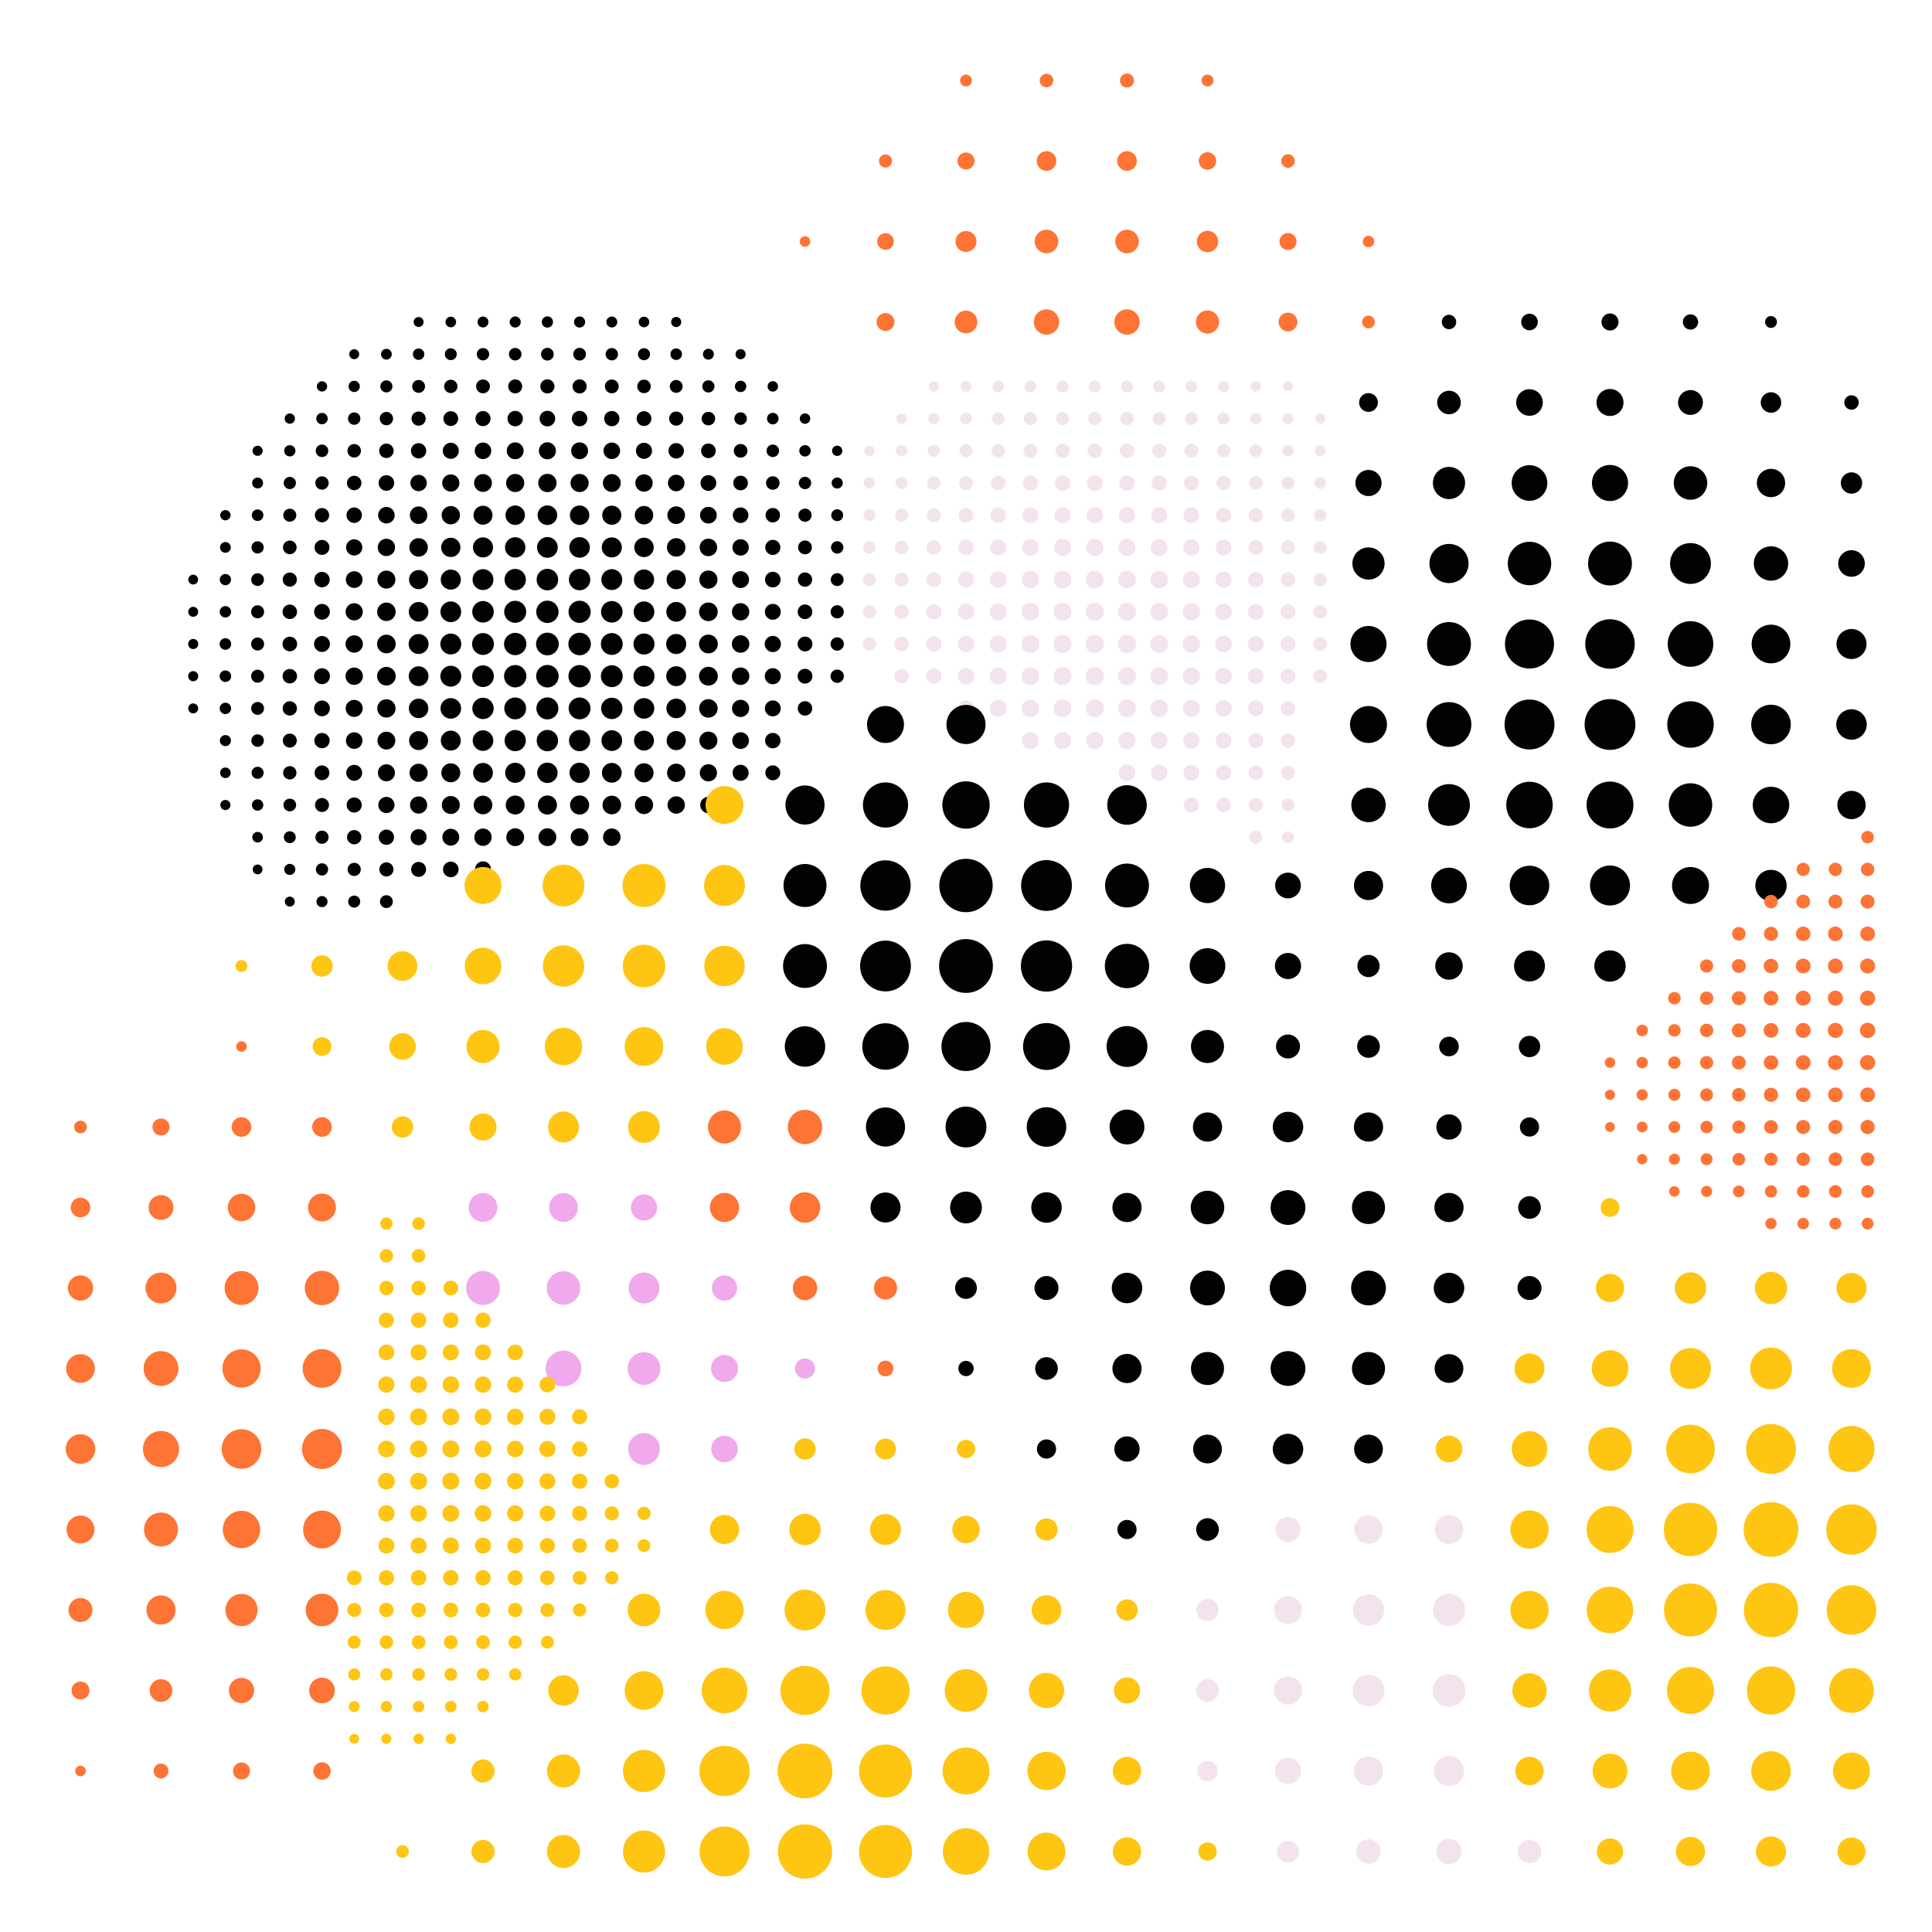 <?xml version="1.0"?>
<!DOCTYPE svg PUBLIC '-//W3C//DTD SVG 1.0//EN'
          'http://www.w3.org/TR/2001/REC-SVG-20010904/DTD/svg10.dtd'>
<svg xmlns:xlink="http://www.w3.org/1999/xlink" style="fill-opacity:1; color-rendering:auto; color-interpolation:auto; text-rendering:auto; stroke:black; stroke-linecap:square; stroke-miterlimit:10; shape-rendering:auto; stroke-opacity:1; fill:black; stroke-dasharray:none; font-weight:normal; stroke-width:1; font-family:'Dialog'; font-style:normal; stroke-linejoin:miter; font-size:12px; stroke-dashoffset:0; image-rendering:auto;" width="600" height="600" xmlns="http://www.w3.org/2000/svg"
><!--Generated by the Batik Graphics2D SVG Generator--><defs id="genericDefs"
  /><g
  ><g style="stroke-linecap:round; fill:rgb(254,116,52); stroke:rgb(254,116,52);"
    ><circle r="1.844" style="stroke:none;" cx="300" cy="25"
    /></g
    ><g style="stroke-linecap:round; fill:rgb(254,116,52); stroke:rgb(254,116,52);"
    ><circle r="2.112" style="stroke:none;" cx="325" cy="25"
      /><circle r="2.18" style="stroke:none;" cx="350" cy="25"
      /><circle r="1.844" style="stroke:none;" cx="375" cy="25"
      /><circle r="2.045" style="stroke:none;" cx="275" cy="50"
      /><circle r="2.65" style="stroke:none;" cx="300" cy="50"
      /><circle r="3.053" style="stroke:none;" cx="325" cy="50"
      /><circle r="3.053" style="stroke:none;" cx="350" cy="50"
      /><circle r="2.717" style="stroke:none;" cx="375" cy="50"
      /><circle r="2.112" style="stroke:none;" cx="400" cy="50"
      /><circle r="1.642" style="stroke:none;" cx="250" cy="75"
      /><circle r="2.583" style="stroke:none;" cx="275" cy="75"
      /><circle r="3.255" style="stroke:none;" cx="300" cy="75"
      /><circle r="3.658" style="stroke:none;" cx="325" cy="75"
      /><circle r="3.658" style="stroke:none;" cx="350" cy="75"
      /><circle r="3.322" style="stroke:none;" cx="375" cy="75"
      /><circle r="2.65" style="stroke:none;" cx="400" cy="75"
      /><circle r="1.777" style="stroke:none;" cx="425" cy="75"
      /><circle r="1.55" style="fill:rgb(1,3,0); stroke:none;" cx="130" cy="100"
      /><circle r="1.65" style="fill:rgb(1,3,0); stroke:none;" cx="140" cy="100"
      /><circle r="1.7" style="fill:rgb(1,3,0); stroke:none;" cx="150" cy="100"
      /><circle r="1.725" style="fill:rgb(1,3,0); stroke:none;" cx="160" cy="100"
      /><circle r="1.75" style="fill:rgb(1,3,0); stroke:none;" cx="170" cy="100"
      /><circle r="1.725" style="fill:rgb(1,3,0); stroke:none;" cx="180" cy="100"
      /><circle r="1.7" style="fill:rgb(1,3,0); stroke:none;" cx="190" cy="100"
      /><circle r="1.65" style="fill:rgb(1,3,0); stroke:none;" cx="200" cy="100"
      /><circle r="1.575" style="fill:rgb(1,3,0); stroke:none;" cx="210" cy="100"
      /><circle r="2.784" style="stroke:none;" cx="275" cy="100"
      /><circle r="3.523" style="stroke:none;" cx="300" cy="100"
      /><circle r="3.927" style="stroke:none;" cx="325" cy="100"
      /><circle r="3.927" style="stroke:none;" cx="350" cy="100"
      /><circle r="3.591" style="stroke:none;" cx="375" cy="100"
      /><circle r="2.919" style="stroke:none;" cx="400" cy="100"
      /><circle r="1.978" style="stroke:none;" cx="425" cy="100"
      /><circle r="2.247" style="fill:rgb(1,3,0); stroke:none;" cx="450" cy="100"
      /><circle r="2.583" style="fill:rgb(1,3,0); stroke:none;" cx="475" cy="100"
      /><circle r="2.65" style="fill:rgb(1,3,0); stroke:none;" cx="500" cy="100"
      /><circle r="2.381" style="fill:rgb(1,3,0); stroke:none;" cx="525" cy="100"
      /><circle r="1.844" style="fill:rgb(1,3,0); stroke:none;" cx="550" cy="100"
      /><circle r="1.55" style="fill:rgb(1,3,0); stroke:none;" cx="110" cy="110"
      /><circle r="1.675" style="fill:rgb(1,3,0); stroke:none;" cx="120" cy="110"
      /><circle r="1.775" style="fill:rgb(1,3,0); stroke:none;" cx="130" cy="110"
      /><circle r="1.85" style="fill:rgb(1,3,0); stroke:none;" cx="140" cy="110"
      /><circle r="1.925" style="fill:rgb(1,3,0); stroke:none;" cx="150" cy="110"
      /><circle r="1.95" style="fill:rgb(1,3,0); stroke:none;" cx="160" cy="110"
      /><circle r="1.975" style="fill:rgb(1,3,0); stroke:none;" cx="170" cy="110"
      /><circle r="1.975" style="fill:rgb(1,3,0); stroke:none;" cx="180" cy="110"
      /><circle r="1.925" style="fill:rgb(1,3,0); stroke:none;" cx="190" cy="110"
      /><circle r="1.875" style="fill:rgb(1,3,0); stroke:none;" cx="200" cy="110"
      /><circle r="1.8" style="fill:rgb(1,3,0); stroke:none;" cx="210" cy="110"
      /><circle r="1.7" style="fill:rgb(1,3,0); stroke:none;" cx="220" cy="110"
      /><circle r="1.575" style="fill:rgb(1,3,0); stroke:none;" cx="230" cy="110"
      /><circle r="1.6" style="fill:rgb(1,3,0); stroke:none;" cx="100" cy="120"
      /><circle r="1.75" style="fill:rgb(1,3,0); stroke:none;" cx="110" cy="120"
      /><circle r="1.875" style="fill:rgb(1,3,0); stroke:none;" cx="120" cy="120"
      /><circle r="2" style="fill:rgb(1,3,0); stroke:none;" cx="130" cy="120"
      /><circle r="2.075" style="fill:rgb(1,3,0); stroke:none;" cx="140" cy="120"
      /><circle r="2.15" style="fill:rgb(1,3,0); stroke:none;" cx="150" cy="120"
      /><circle r="2.175" style="fill:rgb(1,3,0); stroke:none;" cx="160" cy="120"
      /><circle r="2.2" style="fill:rgb(1,3,0); stroke:none;" cx="170" cy="120"
      /><circle r="2.2" style="fill:rgb(1,3,0); stroke:none;" cx="180" cy="120"
      /><circle r="2.15" style="fill:rgb(1,3,0); stroke:none;" cx="190" cy="120"
      /><circle r="2.1" style="fill:rgb(1,3,0); stroke:none;" cx="200" cy="120"
      /><circle r="2" style="fill:rgb(1,3,0); stroke:none;" cx="210" cy="120"
      /><circle r="1.9" style="fill:rgb(1,3,0); stroke:none;" cx="220" cy="120"
      /><circle r="1.775" style="fill:rgb(1,3,0); stroke:none;" cx="230" cy="120"
      /><circle r="1.625" style="fill:rgb(1,3,0); stroke:none;" cx="240" cy="120"
      /><circle r="1.575" style="fill:rgb(243,227,237); stroke:none;" cx="290" cy="120"
      /><circle r="1.675" style="fill:rgb(243,227,237); stroke:none;" cx="300" cy="120"
      /><circle r="1.775" style="fill:rgb(243,227,237); stroke:none;" cx="310" cy="120"
      /><circle r="1.825" style="fill:rgb(243,227,237); stroke:none;" cx="320" cy="120"
      /><circle r="1.875" style="fill:rgb(243,227,237); stroke:none;" cx="330" cy="120"
      /><circle r="1.875" style="fill:rgb(243,227,237); stroke:none;" cx="340" cy="120"
      /><circle r="1.875" style="fill:rgb(243,227,237); stroke:none;" cx="350" cy="120"
      /><circle r="1.85" style="fill:rgb(243,227,237); stroke:none;" cx="360" cy="120"
      /><circle r="1.8" style="fill:rgb(243,227,237); stroke:none;" cx="370" cy="120"
      /><circle r="1.725" style="fill:rgb(243,227,237); stroke:none;" cx="380" cy="120"
      /><circle r="1.625" style="fill:rgb(243,227,237); stroke:none;" cx="390" cy="120"
      /><circle r="1.525" style="fill:rgb(243,227,237); stroke:none;" cx="400" cy="120"
      /><circle r="2.919" style="fill:rgb(1,3,0); stroke:none;" cx="425" cy="125"
      /><circle r="3.658" style="fill:rgb(1,3,0); stroke:none;" cx="450" cy="125"
      /><circle r="4.128" style="fill:rgb(1,3,0); stroke:none;" cx="475" cy="125"
      /><circle r="4.195" style="fill:rgb(1,3,0); stroke:none;" cx="500" cy="125"
      /><circle r="3.859" style="fill:rgb(1,3,0); stroke:none;" cx="525" cy="125"
      /><circle r="3.188" style="fill:rgb(1,3,0); stroke:none;" cx="550" cy="125"
      /><circle r="2.247" style="fill:rgb(1,3,0); stroke:none;" cx="575" cy="125"
      /><circle r="1.6" style="fill:rgb(1,3,0); stroke:none;" cx="90" cy="130"
      /><circle r="1.775" style="fill:rgb(1,3,0); stroke:none;" cx="100" cy="130"
      /><circle r="1.925" style="fill:rgb(1,3,0); stroke:none;" cx="110" cy="130"
      /><circle r="2.075" style="fill:rgb(1,3,0); stroke:none;" cx="120" cy="130"
      /><circle r="2.2" style="fill:rgb(1,3,0); stroke:none;" cx="130" cy="130"
      /><circle r="2.3" style="fill:rgb(1,3,0); stroke:none;" cx="140" cy="130"
      /><circle r="2.35" style="fill:rgb(1,3,0); stroke:none;" cx="150" cy="130"
      /><circle r="2.4" style="fill:rgb(1,3,0); stroke:none;" cx="160" cy="130"
      /><circle r="2.425" style="fill:rgb(1,3,0); stroke:none;" cx="170" cy="130"
      /><circle r="2.4" style="fill:rgb(1,3,0); stroke:none;" cx="180" cy="130"
      /><circle r="2.375" style="fill:rgb(1,3,0); stroke:none;" cx="190" cy="130"
      /><circle r="2.3" style="fill:rgb(1,3,0); stroke:none;" cx="200" cy="130"
      /><circle r="2.2" style="fill:rgb(1,3,0); stroke:none;" cx="210" cy="130"
      /><circle r="2.1" style="fill:rgb(1,3,0); stroke:none;" cx="220" cy="130"
      /><circle r="1.95" style="fill:rgb(1,3,0); stroke:none;" cx="230" cy="130"
      /><circle r="1.8" style="fill:rgb(1,3,0); stroke:none;" cx="240" cy="130"
      /><circle r="1.625" style="fill:rgb(1,3,0); stroke:none;" cx="250" cy="130"
      /><circle r="1.625" style="fill:rgb(243,227,237); stroke:none;" cx="280" cy="130"
      /><circle r="1.75" style="fill:rgb(243,227,237); stroke:none;" cx="290" cy="130"
      /><circle r="1.85" style="fill:rgb(243,227,237); stroke:none;" cx="300" cy="130"
      /><circle r="1.95" style="fill:rgb(243,227,237); stroke:none;" cx="310" cy="130"
      /><circle r="2.025" style="fill:rgb(243,227,237); stroke:none;" cx="320" cy="130"
      /><circle r="2.05" style="fill:rgb(243,227,237); stroke:none;" cx="330" cy="130"
      /><circle r="2.075" style="fill:rgb(243,227,237); stroke:none;" cx="340" cy="130"
      /><circle r="2.075" style="fill:rgb(243,227,237); stroke:none;" cx="350" cy="130"
      /><circle r="2.025" style="fill:rgb(243,227,237); stroke:none;" cx="360" cy="130"
      /><circle r="1.975" style="fill:rgb(243,227,237); stroke:none;" cx="370" cy="130"
      /><circle r="1.9" style="fill:rgb(243,227,237); stroke:none;" cx="380" cy="130"
      /><circle r="1.8" style="fill:rgb(243,227,237); stroke:none;" cx="390" cy="130"
      /><circle r="1.675" style="fill:rgb(243,227,237); stroke:none;" cx="400" cy="130"
      /><circle r="1.55" style="fill:rgb(243,227,237); stroke:none;" cx="410" cy="130"
      /><circle r="1.575" style="fill:rgb(1,3,0); stroke:none;" cx="80" cy="140"
      /><circle r="1.75" style="fill:rgb(1,3,0); stroke:none;" cx="90" cy="140"
      /><circle r="1.95" style="fill:rgb(1,3,0); stroke:none;" cx="100" cy="140"
      /><circle r="2.1" style="fill:rgb(1,3,0); stroke:none;" cx="110" cy="140"
      /><circle r="2.25" style="fill:rgb(1,3,0); stroke:none;" cx="120" cy="140"
      /><circle r="2.375" style="fill:rgb(1,3,0); stroke:none;" cx="130" cy="140"
      /><circle r="2.5" style="fill:rgb(1,3,0); stroke:none;" cx="140" cy="140"
      /><circle r="2.575" style="fill:rgb(1,3,0); stroke:none;" cx="150" cy="140"
      /><circle r="2.625" style="fill:rgb(1,3,0); stroke:none;" cx="160" cy="140"
      /><circle r="2.65" style="fill:rgb(1,3,0); stroke:none;" cx="170" cy="140"
      /><circle r="2.625" style="fill:rgb(1,3,0); stroke:none;" cx="180" cy="140"
      /><circle r="2.575" style="fill:rgb(1,3,0); stroke:none;" cx="190" cy="140"
      /><circle r="2.5" style="fill:rgb(1,3,0); stroke:none;" cx="200" cy="140"
      /><circle r="2.4" style="fill:rgb(1,3,0); stroke:none;" cx="210" cy="140"
      /><circle r="2.275" style="fill:rgb(1,3,0); stroke:none;" cx="220" cy="140"
      /><circle r="2.125" style="fill:rgb(1,3,0); stroke:none;" cx="230" cy="140"
      /><circle r="1.95" style="fill:rgb(1,3,0); stroke:none;" cx="240" cy="140"
      /><circle r="1.775" style="fill:rgb(1,3,0); stroke:none;" cx="250" cy="140"
      /><circle r="1.6" style="fill:rgb(1,3,0); stroke:none;" cx="260" cy="140"
      /><circle r="1.625" style="fill:rgb(243,227,237); stroke:none;" cx="270" cy="140"
      /><circle r="1.775" style="fill:rgb(243,227,237); stroke:none;" cx="280" cy="140"
      /><circle r="1.9" style="fill:rgb(243,227,237); stroke:none;" cx="290" cy="140"
      /><circle r="2.025" style="fill:rgb(243,227,237); stroke:none;" cx="300" cy="140"
      /><circle r="2.125" style="fill:rgb(243,227,237); stroke:none;" cx="310" cy="140"
      /><circle r="2.175" style="fill:rgb(243,227,237); stroke:none;" cx="320" cy="140"
      /><circle r="2.225" style="fill:rgb(243,227,237); stroke:none;" cx="330" cy="140"
      /><circle r="2.25" style="fill:rgb(243,227,237); stroke:none;" cx="340" cy="140"
      /><circle r="2.25" style="fill:rgb(243,227,237); stroke:none;" cx="350" cy="140"
      /><circle r="2.2" style="fill:rgb(243,227,237); stroke:none;" cx="360" cy="140"
      /><circle r="2.15" style="fill:rgb(243,227,237); stroke:none;" cx="370" cy="140"
      /><circle r="2.075" style="fill:rgb(243,227,237); stroke:none;" cx="380" cy="140"
      /><circle r="1.95" style="fill:rgb(243,227,237); stroke:none;" cx="390" cy="140"
      /><circle r="1.825" style="fill:rgb(243,227,237); stroke:none;" cx="400" cy="140"
      /><circle r="1.7" style="fill:rgb(243,227,237); stroke:none;" cx="410" cy="140"
      /><circle r="1.7" style="fill:rgb(1,3,0); stroke:none;" cx="80" cy="150"
      /><circle r="1.9" style="fill:rgb(1,3,0); stroke:none;" cx="90" cy="150"
      /><circle r="2.075" style="fill:rgb(1,3,0); stroke:none;" cx="100" cy="150"
      /><circle r="2.25" style="fill:rgb(1,3,0); stroke:none;" cx="110" cy="150"
      /><circle r="2.425" style="fill:rgb(1,3,0); stroke:none;" cx="120" cy="150"
      /><circle r="2.55" style="fill:rgb(1,3,0); stroke:none;" cx="130" cy="150"
      /><circle r="2.675" style="fill:rgb(1,3,0); stroke:none;" cx="140" cy="150"
      /><circle r="2.775" style="fill:rgb(1,3,0); stroke:none;" cx="150" cy="150"
      /><circle r="2.825" style="fill:rgb(1,3,0); stroke:none;" cx="160" cy="150"
      /><circle r="2.85" style="fill:rgb(1,3,0); stroke:none;" cx="170" cy="150"
      /><circle r="2.825" style="fill:rgb(1,3,0); stroke:none;" cx="180" cy="150"
      /><circle r="2.775" style="fill:rgb(1,3,0); stroke:none;" cx="190" cy="150"
      /><circle r="2.7" style="fill:rgb(1,3,0); stroke:none;" cx="200" cy="150"
      /><circle r="2.575" style="fill:rgb(1,3,0); stroke:none;" cx="210" cy="150"
      /><circle r="2.45" style="fill:rgb(1,3,0); stroke:none;" cx="220" cy="150"
      /><circle r="2.275" style="fill:rgb(1,3,0); stroke:none;" cx="230" cy="150"
      /><circle r="2.1" style="fill:rgb(1,3,0); stroke:none;" cx="240" cy="150"
      /><circle r="1.925" style="fill:rgb(1,3,0); stroke:none;" cx="250" cy="150"
      /><circle r="1.725" style="fill:rgb(1,3,0); stroke:none;" cx="260" cy="150"
      /><circle r="1.75" style="fill:rgb(243,227,237); stroke:none;" cx="270" cy="150"
      /><circle r="1.9" style="fill:rgb(243,227,237); stroke:none;" cx="280" cy="150"
      /><circle r="2.05" style="fill:rgb(243,227,237); stroke:none;" cx="290" cy="150"
      /><circle r="2.175" style="fill:rgb(243,227,237); stroke:none;" cx="300" cy="150"
      /><circle r="2.275" style="fill:rgb(243,227,237); stroke:none;" cx="310" cy="150"
      /><circle r="2.35" style="fill:rgb(243,227,237); stroke:none;" cx="320" cy="150"
      /><circle r="2.4" style="fill:rgb(243,227,237); stroke:none;" cx="330" cy="150"
      /><circle r="2.425" style="fill:rgb(243,227,237); stroke:none;" cx="340" cy="150"
      /><circle r="2.4" style="fill:rgb(243,227,237); stroke:none;" cx="350" cy="150"
      /><circle r="2.375" style="fill:rgb(243,227,237); stroke:none;" cx="360" cy="150"
      /><circle r="2.3" style="fill:rgb(243,227,237); stroke:none;" cx="370" cy="150"
      /><circle r="2.225" style="fill:rgb(243,227,237); stroke:none;" cx="380" cy="150"
      /><circle r="2.1" style="fill:rgb(243,227,237); stroke:none;" cx="390" cy="150"
      /><circle r="1.975" style="fill:rgb(243,227,237); stroke:none;" cx="400" cy="150"
      /><circle r="1.825" style="fill:rgb(243,227,237); stroke:none;" cx="410" cy="150"
      /><circle r="4.061" style="fill:rgb(1,3,0); stroke:none;" cx="425" cy="150"
      /><circle r="5.002" style="fill:rgb(1,3,0); stroke:none;" cx="450" cy="150"
      /><circle r="5.539" style="fill:rgb(1,3,0); stroke:none;" cx="475" cy="150"
      /><circle r="5.606" style="fill:rgb(1,3,0); stroke:none;" cx="500" cy="150"
      /><circle r="5.203" style="fill:rgb(1,3,0); stroke:none;" cx="525" cy="150"
      /><circle r="4.397" style="fill:rgb(1,3,0); stroke:none;" cx="550" cy="150"
      /><circle r="3.322" style="fill:rgb(1,3,0); stroke:none;" cx="575" cy="150"
      /><circle r="1.6" style="fill:rgb(1,3,0); stroke:none;" cx="70" cy="160"
      /><circle r="1.8" style="fill:rgb(1,3,0); stroke:none;" cx="80" cy="160"
      /><circle r="2.025" style="fill:rgb(1,3,0); stroke:none;" cx="90" cy="160"
      /><circle r="2.225" style="fill:rgb(1,3,0); stroke:none;" cx="100" cy="160"
      /><circle r="2.4" style="fill:rgb(1,3,0); stroke:none;" cx="110" cy="160"
      /><circle r="2.575" style="fill:rgb(1,3,0); stroke:none;" cx="120" cy="160"
      /><circle r="2.725" style="fill:rgb(1,3,0); stroke:none;" cx="130" cy="160"
      /><circle r="2.85" style="fill:rgb(1,3,0); stroke:none;" cx="140" cy="160"
      /><circle r="2.95" style="fill:rgb(1,3,0); stroke:none;" cx="150" cy="160"
      /><circle r="3.025" style="fill:rgb(1,3,0); stroke:none;" cx="160" cy="160"
      /><circle r="3.05" style="fill:rgb(1,3,0); stroke:none;" cx="170" cy="160"
      /><circle r="3.025" style="fill:rgb(1,3,0); stroke:none;" cx="180" cy="160"
      /><circle r="2.975" style="fill:rgb(1,3,0); stroke:none;" cx="190" cy="160"
      /><circle r="2.875" style="fill:rgb(1,3,0); stroke:none;" cx="200" cy="160"
      /><circle r="2.75" style="fill:rgb(1,3,0); stroke:none;" cx="210" cy="160"
      /><circle r="2.6" style="fill:rgb(1,3,0); stroke:none;" cx="220" cy="160"
      /><circle r="2.425" style="fill:rgb(1,3,0); stroke:none;" cx="230" cy="160"
      /><circle r="2.25" style="fill:rgb(1,3,0); stroke:none;" cx="240" cy="160"
      /><circle r="2.05" style="fill:rgb(1,3,0); stroke:none;" cx="250" cy="160"
      /><circle r="1.85" style="fill:rgb(1,3,0); stroke:none;" cx="260" cy="160"
      /><circle r="1.85" style="fill:rgb(243,227,237); stroke:none;" cx="270" cy="160"
      /><circle r="2.025" style="fill:rgb(243,227,237); stroke:none;" cx="280" cy="160"
      /><circle r="2.175" style="fill:rgb(243,227,237); stroke:none;" cx="290" cy="160"
      /><circle r="2.3" style="fill:rgb(243,227,237); stroke:none;" cx="300" cy="160"
      /><circle r="2.4" style="fill:rgb(243,227,237); stroke:none;" cx="310" cy="160"
      /><circle r="2.475" style="fill:rgb(243,227,237); stroke:none;" cx="320" cy="160"
      /><circle r="2.525" style="fill:rgb(243,227,237); stroke:none;" cx="330" cy="160"
      /><circle r="2.55" style="fill:rgb(243,227,237); stroke:none;" cx="340" cy="160"
      /><circle r="2.55" style="fill:rgb(243,227,237); stroke:none;" cx="350" cy="160"
      /><circle r="2.5" style="fill:rgb(243,227,237); stroke:none;" cx="360" cy="160"
      /><circle r="2.45" style="fill:rgb(243,227,237); stroke:none;" cx="370" cy="160"
      /><circle r="2.35" style="fill:rgb(243,227,237); stroke:none;" cx="380" cy="160"
      /><circle r="2.225" style="fill:rgb(243,227,237); stroke:none;" cx="390" cy="160"
      /><circle r="2.075" style="fill:rgb(243,227,237); stroke:none;" cx="400" cy="160"
      /><circle r="1.925" style="fill:rgb(243,227,237); stroke:none;" cx="410" cy="160"
      /><circle r="1.675" style="fill:rgb(1,3,0); stroke:none;" cx="70" cy="170"
      /><circle r="1.9" style="fill:rgb(1,3,0); stroke:none;" cx="80" cy="170"
      /><circle r="2.125" style="fill:rgb(1,3,0); stroke:none;" cx="90" cy="170"
      /><circle r="2.325" style="fill:rgb(1,3,0); stroke:none;" cx="100" cy="170"
      /><circle r="2.525" style="fill:rgb(1,3,0); stroke:none;" cx="110" cy="170"
      /><circle r="2.7" style="fill:rgb(1,3,0); stroke:none;" cx="120" cy="170"
      /><circle r="2.875" style="fill:rgb(1,3,0); stroke:none;" cx="130" cy="170"
      /><circle r="3" style="fill:rgb(1,3,0); stroke:none;" cx="140" cy="170"
      /><circle r="3.125" style="fill:rgb(1,3,0); stroke:none;" cx="150" cy="170"
      /><circle r="3.175" style="fill:rgb(1,3,0); stroke:none;" cx="160" cy="170"
      /><circle r="3.225" style="fill:rgb(1,3,0); stroke:none;" cx="170" cy="170"
      /><circle r="3.2" style="fill:rgb(1,3,0); stroke:none;" cx="180" cy="170"
      /><circle r="3.125" style="fill:rgb(1,3,0); stroke:none;" cx="190" cy="170"
      /><circle r="3.025" style="fill:rgb(1,3,0); stroke:none;" cx="200" cy="170"
      /><circle r="2.875" style="fill:rgb(1,3,0); stroke:none;" cx="210" cy="170"
      /><circle r="2.725" style="fill:rgb(1,3,0); stroke:none;" cx="220" cy="170"
      /><circle r="2.55" style="fill:rgb(1,3,0); stroke:none;" cx="230" cy="170"
      /><circle r="2.35" style="fill:rgb(1,3,0); stroke:none;" cx="240" cy="170"
      /><circle r="2.15" style="fill:rgb(1,3,0); stroke:none;" cx="250" cy="170"
      /><circle r="1.925" style="fill:rgb(1,3,0); stroke:none;" cx="260" cy="170"
      /><circle r="1.95" style="fill:rgb(243,227,237); stroke:none;" cx="270" cy="170"
      /><circle r="2.1" style="fill:rgb(243,227,237); stroke:none;" cx="280" cy="170"
      /><circle r="2.25" style="fill:rgb(243,227,237); stroke:none;" cx="290" cy="170"
      /><circle r="2.4" style="fill:rgb(243,227,237); stroke:none;" cx="300" cy="170"
      /><circle r="2.5" style="fill:rgb(243,227,237); stroke:none;" cx="310" cy="170"
      /><circle r="2.6" style="fill:rgb(243,227,237); stroke:none;" cx="320" cy="170"
      /><circle r="2.65" style="fill:rgb(243,227,237); stroke:none;" cx="330" cy="170"
      /><circle r="2.675" style="fill:rgb(243,227,237); stroke:none;" cx="340" cy="170"
      /><circle r="2.675" style="fill:rgb(243,227,237); stroke:none;" cx="350" cy="170"
      /><circle r="2.625" style="fill:rgb(243,227,237); stroke:none;" cx="360" cy="170"
      /><circle r="2.55" style="fill:rgb(243,227,237); stroke:none;" cx="370" cy="170"
      /><circle r="2.45" style="fill:rgb(243,227,237); stroke:none;" cx="380" cy="170"
      /><circle r="2.325" style="fill:rgb(243,227,237); stroke:none;" cx="390" cy="170"
      /><circle r="2.175" style="fill:rgb(243,227,237); stroke:none;" cx="400" cy="170"
      /><circle r="2.025" style="fill:rgb(243,227,237); stroke:none;" cx="410" cy="170"
      /><circle r="5.002" style="fill:rgb(1,3,0); stroke:none;" cx="425" cy="175"
      /><circle r="6.077" style="fill:rgb(1,3,0); stroke:none;" cx="450" cy="175"
      /><circle r="6.748" style="fill:rgb(1,3,0); stroke:none;" cx="475" cy="175"
      /><circle r="6.816" style="fill:rgb(1,3,0); stroke:none;" cx="500" cy="175"
      /><circle r="6.345" style="fill:rgb(1,3,0); stroke:none;" cx="525" cy="175"
      /><circle r="5.338" style="fill:rgb(1,3,0); stroke:none;" cx="550" cy="175"
      /><circle r="4.128" style="fill:rgb(1,3,0); stroke:none;" cx="575" cy="175"
      /><circle r="1.525" style="fill:rgb(1,3,0); stroke:none;" cx="60" cy="180"
      /><circle r="1.75" style="fill:rgb(1,3,0); stroke:none;" cx="70" cy="180"
      /><circle r="1.975" style="fill:rgb(1,3,0); stroke:none;" cx="80" cy="180"
      /><circle r="2.2" style="fill:rgb(1,3,0); stroke:none;" cx="90" cy="180"
      /><circle r="2.4" style="fill:rgb(1,3,0); stroke:none;" cx="100" cy="180"
      /><circle r="2.6" style="fill:rgb(1,3,0); stroke:none;" cx="110" cy="180"
      /><circle r="2.8" style="fill:rgb(1,3,0); stroke:none;" cx="120" cy="180"
      /><circle r="2.975" style="fill:rgb(1,3,0); stroke:none;" cx="130" cy="180"
      /><circle r="3.125" style="fill:rgb(1,3,0); stroke:none;" cx="140" cy="180"
      /><circle r="3.25" style="fill:rgb(1,3,0); stroke:none;" cx="150" cy="180"
      /><circle r="3.325" style="fill:rgb(1,3,0); stroke:none;" cx="160" cy="180"
      /><circle r="3.35" style="fill:rgb(1,3,0); stroke:none;" cx="170" cy="180"
      /><circle r="3.325" style="fill:rgb(1,3,0); stroke:none;" cx="180" cy="180"
      /><circle r="3.25" style="fill:rgb(1,3,0); stroke:none;" cx="190" cy="180"
      /><circle r="3.15" style="fill:rgb(1,3,0); stroke:none;" cx="200" cy="180"
      /><circle r="3" style="fill:rgb(1,3,0); stroke:none;" cx="210" cy="180"
      /><circle r="2.825" style="fill:rgb(1,3,0); stroke:none;" cx="220" cy="180"
      /><circle r="2.625" style="fill:rgb(1,3,0); stroke:none;" cx="230" cy="180"
      /><circle r="2.425" style="fill:rgb(1,3,0); stroke:none;" cx="240" cy="180"
      /><circle r="2.225" style="fill:rgb(1,3,0); stroke:none;" cx="250" cy="180"
      /><circle r="2" style="fill:rgb(1,3,0); stroke:none;" cx="260" cy="180"
      /><circle r="2" style="fill:rgb(243,227,237); stroke:none;" cx="270" cy="180"
      /><circle r="2.175" style="fill:rgb(243,227,237); stroke:none;" cx="280" cy="180"
      /><circle r="2.325" style="fill:rgb(243,227,237); stroke:none;" cx="290" cy="180"
      /><circle r="2.475" style="fill:rgb(243,227,237); stroke:none;" cx="300" cy="180"
      /><circle r="2.6" style="fill:rgb(243,227,237); stroke:none;" cx="310" cy="180"
      /><circle r="2.675" style="fill:rgb(243,227,237); stroke:none;" cx="320" cy="180"
      /><circle r="2.75" style="fill:rgb(243,227,237); stroke:none;" cx="330" cy="180"
      /><circle r="2.775" style="fill:rgb(243,227,237); stroke:none;" cx="340" cy="180"
      /><circle r="2.75" style="fill:rgb(243,227,237); stroke:none;" cx="350" cy="180"
      /><circle r="2.725" style="fill:rgb(243,227,237); stroke:none;" cx="360" cy="180"
      /><circle r="2.65" style="fill:rgb(243,227,237); stroke:none;" cx="370" cy="180"
      /><circle r="2.525" style="fill:rgb(243,227,237); stroke:none;" cx="380" cy="180"
      /><circle r="2.4" style="fill:rgb(243,227,237); stroke:none;" cx="390" cy="180"
      /><circle r="2.25" style="fill:rgb(243,227,237); stroke:none;" cx="400" cy="180"
      /><circle r="2.075" style="fill:rgb(243,227,237); stroke:none;" cx="410" cy="180"
      /><circle r="1.55" style="fill:rgb(1,3,0); stroke:none;" cx="60" cy="190"
      /><circle r="1.775" style="fill:rgb(1,3,0); stroke:none;" cx="70" cy="190"
      /><circle r="2.025" style="fill:rgb(1,3,0); stroke:none;" cx="80" cy="190"
      /><circle r="2.25" style="fill:rgb(1,3,0); stroke:none;" cx="90" cy="190"
      /><circle r="2.45" style="fill:rgb(1,3,0); stroke:none;" cx="100" cy="190"
      /><circle r="2.675" style="fill:rgb(1,3,0); stroke:none;" cx="110" cy="190"
      /><circle r="2.875" style="fill:rgb(1,3,0); stroke:none;" cx="120" cy="190"
      /><circle r="3.05" style="fill:rgb(1,3,0); stroke:none;" cx="130" cy="190"
      /><circle r="3.225" style="fill:rgb(1,3,0); stroke:none;" cx="140" cy="190"
      /><circle r="3.35" style="fill:rgb(1,3,0); stroke:none;" cx="150" cy="190"
      /><circle r="3.425" style="fill:rgb(1,3,0); stroke:none;" cx="160" cy="190"
      /><circle r="3.475" style="fill:rgb(1,3,0); stroke:none;" cx="170" cy="190"
      /><circle r="3.45" style="fill:rgb(1,3,0); stroke:none;" cx="180" cy="190"
      /><circle r="3.35" style="fill:rgb(1,3,0); stroke:none;" cx="190" cy="190"
      /><circle r="3.225" style="fill:rgb(1,3,0); stroke:none;" cx="200" cy="190"
      /><circle r="3.075" style="fill:rgb(1,3,0); stroke:none;" cx="210" cy="190"
      /><circle r="2.9" style="fill:rgb(1,3,0); stroke:none;" cx="220" cy="190"
      /><circle r="2.7" style="fill:rgb(1,3,0); stroke:none;" cx="230" cy="190"
      /><circle r="2.475" style="fill:rgb(1,3,0); stroke:none;" cx="240" cy="190"
      /><circle r="2.275" style="fill:rgb(1,3,0); stroke:none;" cx="250" cy="190"
      /><circle r="2.05" style="fill:rgb(1,3,0); stroke:none;" cx="260" cy="190"
      /><circle r="2.05" style="fill:rgb(243,227,237); stroke:none;" cx="270" cy="190"
      /><circle r="2.225" style="fill:rgb(243,227,237); stroke:none;" cx="280" cy="190"
      /><circle r="2.375" style="fill:rgb(243,227,237); stroke:none;" cx="290" cy="190"
      /><circle r="2.525" style="fill:rgb(243,227,237); stroke:none;" cx="300" cy="190"
      /><circle r="2.65" style="fill:rgb(243,227,237); stroke:none;" cx="310" cy="190"
      /><circle r="2.75" style="fill:rgb(243,227,237); stroke:none;" cx="320" cy="190"
      /><circle r="2.8" style="fill:rgb(243,227,237); stroke:none;" cx="330" cy="190"
      /><circle r="2.825" style="fill:rgb(243,227,237); stroke:none;" cx="340" cy="190"
      /><circle r="2.825" style="fill:rgb(243,227,237); stroke:none;" cx="350" cy="190"
      /><circle r="2.775" style="fill:rgb(243,227,237); stroke:none;" cx="360" cy="190"
      /><circle r="2.7" style="fill:rgb(243,227,237); stroke:none;" cx="370" cy="190"
      /><circle r="2.575" style="fill:rgb(243,227,237); stroke:none;" cx="380" cy="190"
      /><circle r="2.45" style="fill:rgb(243,227,237); stroke:none;" cx="390" cy="190"
      /><circle r="2.3" style="fill:rgb(243,227,237); stroke:none;" cx="400" cy="190"
      /><circle r="2.125" style="fill:rgb(243,227,237); stroke:none;" cx="410" cy="190"
      /><circle r="1.575" style="fill:rgb(1,3,0); stroke:none;" cx="60" cy="200"
      /><circle r="1.8" style="fill:rgb(1,3,0); stroke:none;" cx="70" cy="200"
      /><circle r="2.025" style="fill:rgb(1,3,0); stroke:none;" cx="80" cy="200"
      /><circle r="2.275" style="fill:rgb(1,3,0); stroke:none;" cx="90" cy="200"
      /><circle r="2.475" style="fill:rgb(1,3,0); stroke:none;" cx="100" cy="200"
      /><circle r="2.7" style="fill:rgb(1,3,0); stroke:none;" cx="110" cy="200"
      /><circle r="2.9" style="fill:rgb(1,3,0); stroke:none;" cx="120" cy="200"
      /><circle r="3.1" style="fill:rgb(1,3,0); stroke:none;" cx="130" cy="200"
      /><circle r="3.25" style="fill:rgb(1,3,0); stroke:none;" cx="140" cy="200"
      /><circle r="3.4" style="fill:rgb(1,3,0); stroke:none;" cx="150" cy="200"
      /><circle r="3.475" style="fill:rgb(1,3,0); stroke:none;" cx="160" cy="200"
      /><circle r="3.525" style="fill:rgb(1,3,0); stroke:none;" cx="170" cy="200"
      /><circle r="3.5" style="fill:rgb(1,3,0); stroke:none;" cx="180" cy="200"
      /><circle r="3.4" style="fill:rgb(1,3,0); stroke:none;" cx="190" cy="200"
      /><circle r="3.275" style="fill:rgb(1,3,0); stroke:none;" cx="200" cy="200"
      /><circle r="3.125" style="fill:rgb(1,3,0); stroke:none;" cx="210" cy="200"
      /><circle r="2.925" style="fill:rgb(1,3,0); stroke:none;" cx="220" cy="200"
      /><circle r="2.725" style="fill:rgb(1,3,0); stroke:none;" cx="230" cy="200"
      /><circle r="2.525" style="fill:rgb(1,3,0); stroke:none;" cx="240" cy="200"
      /><circle r="2.3" style="fill:rgb(1,3,0); stroke:none;" cx="250" cy="200"
      /><circle r="2.075" style="fill:rgb(1,3,0); stroke:none;" cx="260" cy="200"
      /><circle r="2.075" style="fill:rgb(243,227,237); stroke:none;" cx="270" cy="200"
      /><circle r="2.25" style="fill:rgb(243,227,237); stroke:none;" cx="280" cy="200"
      /><circle r="2.4" style="fill:rgb(243,227,237); stroke:none;" cx="290" cy="200"
      /><circle r="2.55" style="fill:rgb(243,227,237); stroke:none;" cx="300" cy="200"
      /><circle r="2.675" style="fill:rgb(243,227,237); stroke:none;" cx="310" cy="200"
      /><circle r="2.775" style="fill:rgb(243,227,237); stroke:none;" cx="320" cy="200"
      /><circle r="2.825" style="fill:rgb(243,227,237); stroke:none;" cx="330" cy="200"
      /><circle r="2.85" style="fill:rgb(243,227,237); stroke:none;" cx="340" cy="200"
      /><circle r="2.85" style="fill:rgb(243,227,237); stroke:none;" cx="350" cy="200"
      /><circle r="2.8" style="fill:rgb(243,227,237); stroke:none;" cx="360" cy="200"
      /><circle r="2.725" style="fill:rgb(243,227,237); stroke:none;" cx="370" cy="200"
      /><circle r="2.6" style="fill:rgb(243,227,237); stroke:none;" cx="380" cy="200"
      /><circle r="2.475" style="fill:rgb(243,227,237); stroke:none;" cx="390" cy="200"
      /><circle r="2.325" style="fill:rgb(243,227,237); stroke:none;" cx="400" cy="200"
      /><circle r="2.15" style="fill:rgb(243,227,237); stroke:none;" cx="410" cy="200"
      /><circle r="5.606" style="fill:rgb(1,3,0); stroke:none;" cx="425" cy="200"
      /><circle r="6.816" style="fill:rgb(1,3,0); stroke:none;" cx="450" cy="200"
      /><circle r="7.622" style="fill:rgb(1,3,0); stroke:none;" cx="475" cy="200"
      /><circle r="7.689" style="fill:rgb(1,3,0); stroke:none;" cx="500" cy="200"
      /><circle r="7.084" style="fill:rgb(1,3,0); stroke:none;" cx="525" cy="200"
      /><circle r="6.009" style="fill:rgb(1,3,0); stroke:none;" cx="550" cy="200"
      /><circle r="4.666" style="fill:rgb(1,3,0); stroke:none;" cx="575" cy="200"
      /><circle r="1.575" style="fill:rgb(1,3,0); stroke:none;" cx="60" cy="210"
      /><circle r="1.8" style="fill:rgb(1,3,0); stroke:none;" cx="70" cy="210"
      /><circle r="2.025" style="fill:rgb(1,3,0); stroke:none;" cx="80" cy="210"
      /><circle r="2.25" style="fill:rgb(1,3,0); stroke:none;" cx="90" cy="210"
      /><circle r="2.475" style="fill:rgb(1,3,0); stroke:none;" cx="100" cy="210"
      /><circle r="2.7" style="fill:rgb(1,3,0); stroke:none;" cx="110" cy="210"
      /><circle r="2.9" style="fill:rgb(1,3,0); stroke:none;" cx="120" cy="210"
      /><circle r="3.075" style="fill:rgb(1,3,0); stroke:none;" cx="130" cy="210"
      /><circle r="3.25" style="fill:rgb(1,3,0); stroke:none;" cx="140" cy="210"
      /><circle r="3.375" style="fill:rgb(1,3,0); stroke:none;" cx="150" cy="210"
      /><circle r="3.475" style="fill:rgb(1,3,0); stroke:none;" cx="160" cy="210"
      /><circle r="3.5" style="fill:rgb(1,3,0); stroke:none;" cx="170" cy="210"
      /><circle r="3.475" style="fill:rgb(1,3,0); stroke:none;" cx="180" cy="210"
      /><circle r="3.4" style="fill:rgb(1,3,0); stroke:none;" cx="190" cy="210"
      /><circle r="3.275" style="fill:rgb(1,3,0); stroke:none;" cx="200" cy="210"
      /><circle r="3.1" style="fill:rgb(1,3,0); stroke:none;" cx="210" cy="210"
      /><circle r="2.925" style="fill:rgb(1,3,0); stroke:none;" cx="220" cy="210"
      /><circle r="2.725" style="fill:rgb(1,3,0); stroke:none;" cx="230" cy="210"
      /><circle r="2.5" style="fill:rgb(1,3,0); stroke:none;" cx="240" cy="210"
      /><circle r="2.3" style="fill:rgb(1,3,0); stroke:none;" cx="250" cy="210"
      /><circle r="2.075" style="fill:rgb(1,3,0); stroke:none;" cx="260" cy="210"
      /><circle r="2.225" style="fill:rgb(243,227,237); stroke:none;" cx="280" cy="210"
      /><circle r="2.4" style="fill:rgb(243,227,237); stroke:none;" cx="290" cy="210"
      /><circle r="2.55" style="fill:rgb(243,227,237); stroke:none;" cx="300" cy="210"
      /><circle r="2.65" style="fill:rgb(243,227,237); stroke:none;" cx="310" cy="210"
      /><circle r="2.75" style="fill:rgb(243,227,237); stroke:none;" cx="320" cy="210"
      /><circle r="2.825" style="fill:rgb(243,227,237); stroke:none;" cx="330" cy="210"
      /><circle r="2.85" style="fill:rgb(243,227,237); stroke:none;" cx="340" cy="210"
      /><circle r="2.825" style="fill:rgb(243,227,237); stroke:none;" cx="350" cy="210"
      /><circle r="2.775" style="fill:rgb(243,227,237); stroke:none;" cx="360" cy="210"
      /><circle r="2.7" style="fill:rgb(243,227,237); stroke:none;" cx="370" cy="210"
      /><circle r="2.6" style="fill:rgb(243,227,237); stroke:none;" cx="380" cy="210"
      /><circle r="2.45" style="fill:rgb(243,227,237); stroke:none;" cx="390" cy="210"
      /><circle r="2.3" style="fill:rgb(243,227,237); stroke:none;" cx="400" cy="210"
      /><circle r="2.125" style="fill:rgb(243,227,237); stroke:none;" cx="410" cy="210"
      /><circle r="1.55" style="fill:rgb(1,3,0); stroke:none;" cx="60" cy="220"
      /><circle r="1.775" style="fill:rgb(1,3,0); stroke:none;" cx="70" cy="220"
      /><circle r="2" style="fill:rgb(1,3,0); stroke:none;" cx="80" cy="220"
      /><circle r="2.225" style="fill:rgb(1,3,0); stroke:none;" cx="90" cy="220"
      /><circle r="2.45" style="fill:rgb(1,3,0); stroke:none;" cx="100" cy="220"
      /><circle r="2.65" style="fill:rgb(1,3,0); stroke:none;" cx="110" cy="220"
      /><circle r="2.85" style="fill:rgb(1,3,0); stroke:none;" cx="120" cy="220"
      /><circle r="3.025" style="fill:rgb(1,3,0); stroke:none;" cx="130" cy="220"
      /><circle r="3.2" style="fill:rgb(1,3,0); stroke:none;" cx="140" cy="220"
      /><circle r="3.325" style="fill:rgb(1,3,0); stroke:none;" cx="150" cy="220"
      /><circle r="3.4" style="fill:rgb(1,3,0); stroke:none;" cx="160" cy="220"
      /><circle r="3.425" style="fill:rgb(1,3,0); stroke:none;" cx="170" cy="220"
      /><circle r="3.4" style="fill:rgb(1,3,0); stroke:none;" cx="180" cy="220"
      /><circle r="3.325" style="fill:rgb(1,3,0); stroke:none;" cx="190" cy="220"
      /><circle r="3.2" style="fill:rgb(1,3,0); stroke:none;" cx="200" cy="220"
      /><circle r="3.05" style="fill:rgb(1,3,0); stroke:none;" cx="210" cy="220"
      /><circle r="2.875" style="fill:rgb(1,3,0); stroke:none;" cx="220" cy="220"
      /><circle r="2.675" style="fill:rgb(1,3,0); stroke:none;" cx="230" cy="220"
      /><circle r="2.475" style="fill:rgb(1,3,0); stroke:none;" cx="240" cy="220"
      /><circle r="2.25" style="fill:rgb(1,3,0); stroke:none;" cx="250" cy="220"
      /><circle r="2.5" style="fill:rgb(243,227,237); stroke:none;" cx="300" cy="220"
      /><circle r="2.625" style="fill:rgb(243,227,237); stroke:none;" cx="310" cy="220"
      /><circle r="2.7" style="fill:rgb(243,227,237); stroke:none;" cx="320" cy="220"
      /><circle r="2.775" style="fill:rgb(243,227,237); stroke:none;" cx="330" cy="220"
      /><circle r="2.8" style="fill:rgb(243,227,237); stroke:none;" cx="340" cy="220"
      /><circle r="2.775" style="fill:rgb(243,227,237); stroke:none;" cx="350" cy="220"
      /><circle r="2.75" style="fill:rgb(243,227,237); stroke:none;" cx="360" cy="220"
      /><circle r="2.65" style="fill:rgb(243,227,237); stroke:none;" cx="370" cy="220"
      /><circle r="2.55" style="fill:rgb(243,227,237); stroke:none;" cx="380" cy="220"
      /><circle r="2.425" style="fill:rgb(243,227,237); stroke:none;" cx="390" cy="220"
      /><circle r="2.275" style="fill:rgb(243,227,237); stroke:none;" cx="400" cy="220"
      /><circle r="5.741" style="fill:rgb(1,3,0); stroke:none;" cx="275" cy="225"
      /><circle r="6.077" style="fill:rgb(1,3,0); stroke:none;" cx="300" cy="225"
      /><circle r="5.741" style="fill:rgb(1,3,0); stroke:none;" cx="425" cy="225"
      /><circle r="6.95" style="fill:rgb(1,3,0); stroke:none;" cx="450" cy="225"
      /><circle r="7.756" style="fill:rgb(1,3,0); stroke:none;" cx="475" cy="225"
      /><circle r="7.891" style="fill:rgb(1,3,0); stroke:none;" cx="500" cy="225"
      /><circle r="7.219" style="fill:rgb(1,3,0); stroke:none;" cx="525" cy="225"
      /><circle r="6.144" style="fill:rgb(1,3,0); stroke:none;" cx="550" cy="225"
      /><circle r="4.733" style="fill:rgb(1,3,0); stroke:none;" cx="575" cy="225"
      /><circle r="1.725" style="fill:rgb(1,3,0); stroke:none;" cx="70" cy="230"
      /><circle r="1.95" style="fill:rgb(1,3,0); stroke:none;" cx="80" cy="230"
      /><circle r="2.175" style="fill:rgb(1,3,0); stroke:none;" cx="90" cy="230"
      /><circle r="2.375" style="fill:rgb(1,3,0); stroke:none;" cx="100" cy="230"
      /><circle r="2.575" style="fill:rgb(1,3,0); stroke:none;" cx="110" cy="230"
      /><circle r="2.775" style="fill:rgb(1,3,0); stroke:none;" cx="120" cy="230"
      /><circle r="2.95" style="fill:rgb(1,3,0); stroke:none;" cx="130" cy="230"
      /><circle r="3.1" style="fill:rgb(1,3,0); stroke:none;" cx="140" cy="230"
      /><circle r="3.2" style="fill:rgb(1,3,0); stroke:none;" cx="150" cy="230"
      /><circle r="3.3" style="fill:rgb(1,3,0); stroke:none;" cx="160" cy="230"
      /><circle r="3.325" style="fill:rgb(1,3,0); stroke:none;" cx="170" cy="230"
      /><circle r="3.3" style="fill:rgb(1,3,0); stroke:none;" cx="180" cy="230"
      /><circle r="3.225" style="fill:rgb(1,3,0); stroke:none;" cx="190" cy="230"
      /><circle r="3.1" style="fill:rgb(1,3,0); stroke:none;" cx="200" cy="230"
      /><circle r="2.975" style="fill:rgb(1,3,0); stroke:none;" cx="210" cy="230"
      /><circle r="2.8" style="fill:rgb(1,3,0); stroke:none;" cx="220" cy="230"
      /><circle r="2.6" style="fill:rgb(1,3,0); stroke:none;" cx="230" cy="230"
      /><circle r="2.4" style="fill:rgb(1,3,0); stroke:none;" cx="240" cy="230"
      /><circle r="2.625" style="fill:rgb(243,227,237); stroke:none;" cx="320" cy="230"
      /><circle r="2.675" style="fill:rgb(243,227,237); stroke:none;" cx="330" cy="230"
      /><circle r="2.7" style="fill:rgb(243,227,237); stroke:none;" cx="340" cy="230"
      /><circle r="2.7" style="fill:rgb(243,227,237); stroke:none;" cx="350" cy="230"
      /><circle r="2.65" style="fill:rgb(243,227,237); stroke:none;" cx="360" cy="230"
      /><circle r="2.575" style="fill:rgb(243,227,237); stroke:none;" cx="370" cy="230"
      /><circle r="2.475" style="fill:rgb(243,227,237); stroke:none;" cx="380" cy="230"
      /><circle r="2.35" style="fill:rgb(243,227,237); stroke:none;" cx="390" cy="230"
      /><circle r="2.2" style="fill:rgb(243,227,237); stroke:none;" cx="400" cy="230"
      /><circle r="1.65" style="fill:rgb(1,3,0); stroke:none;" cx="70" cy="240"
      /><circle r="1.875" style="fill:rgb(1,3,0); stroke:none;" cx="80" cy="240"
      /><circle r="2.075" style="fill:rgb(1,3,0); stroke:none;" cx="90" cy="240"
      /><circle r="2.3" style="fill:rgb(1,3,0); stroke:none;" cx="100" cy="240"
      /><circle r="2.475" style="fill:rgb(1,3,0); stroke:none;" cx="110" cy="240"
      /><circle r="2.65" style="fill:rgb(1,3,0); stroke:none;" cx="120" cy="240"
      /><circle r="2.825" style="fill:rgb(1,3,0); stroke:none;" cx="130" cy="240"
      /><circle r="2.95" style="fill:rgb(1,3,0); stroke:none;" cx="140" cy="240"
      /><circle r="3.075" style="fill:rgb(1,3,0); stroke:none;" cx="150" cy="240"
      /><circle r="3.125" style="fill:rgb(1,3,0); stroke:none;" cx="160" cy="240"
      /><circle r="3.175" style="fill:rgb(1,3,0); stroke:none;" cx="170" cy="240"
      /><circle r="3.15" style="fill:rgb(1,3,0); stroke:none;" cx="180" cy="240"
      /><circle r="3.075" style="fill:rgb(1,3,0); stroke:none;" cx="190" cy="240"
      /><circle r="2.975" style="fill:rgb(1,3,0); stroke:none;" cx="200" cy="240"
      /><circle r="2.85" style="fill:rgb(1,3,0); stroke:none;" cx="210" cy="240"
      /><circle r="2.675" style="fill:rgb(1,3,0); stroke:none;" cx="220" cy="240"
      /><circle r="2.5" style="fill:rgb(1,3,0); stroke:none;" cx="230" cy="240"
      /><circle r="2.325" style="fill:rgb(1,3,0); stroke:none;" cx="240" cy="240"
      /><circle r="2.6" style="fill:rgb(243,227,237); stroke:none;" cx="350" cy="240"
      /><circle r="2.55" style="fill:rgb(243,227,237); stroke:none;" cx="360" cy="240"
      /><circle r="2.475" style="fill:rgb(243,227,237); stroke:none;" cx="370" cy="240"
      /><circle r="2.375" style="fill:rgb(243,227,237); stroke:none;" cx="380" cy="240"
      /><circle r="2.25" style="fill:rgb(243,227,237); stroke:none;" cx="390" cy="240"
      /><circle r="2.125" style="fill:rgb(243,227,237); stroke:none;" cx="400" cy="240"
      /><circle r="1.575" style="fill:rgb(1,3,0); stroke:none;" cx="70" cy="250"
      /><circle r="1.775" style="fill:rgb(1,3,0); stroke:none;" cx="80" cy="250"
      /><circle r="1.975" style="fill:rgb(1,3,0); stroke:none;" cx="90" cy="250"
      /><circle r="2.175" style="fill:rgb(1,3,0); stroke:none;" cx="100" cy="250"
      /><circle r="2.35" style="fill:rgb(1,3,0); stroke:none;" cx="110" cy="250"
      /><circle r="2.525" style="fill:rgb(1,3,0); stroke:none;" cx="120" cy="250"
      /><circle r="2.675" style="fill:rgb(1,3,0); stroke:none;" cx="130" cy="250"
      /><circle r="2.8" style="fill:rgb(1,3,0); stroke:none;" cx="140" cy="250"
      /><circle r="2.9" style="fill:rgb(1,3,0); stroke:none;" cx="150" cy="250"
      /><circle r="2.95" style="fill:rgb(1,3,0); stroke:none;" cx="160" cy="250"
      /><circle r="2.975" style="fill:rgb(1,3,0); stroke:none;" cx="170" cy="250"
      /><circle r="2.975" style="fill:rgb(1,3,0); stroke:none;" cx="180" cy="250"
      /><circle r="2.9" style="fill:rgb(1,3,0); stroke:none;" cx="190" cy="250"
      /><circle r="2.825" style="fill:rgb(1,3,0); stroke:none;" cx="200" cy="250"
      /><circle r="2.7" style="fill:rgb(1,3,0); stroke:none;" cx="210" cy="250"
      /><circle r="2.55" style="fill:rgb(1,3,0); stroke:none;" cx="220" cy="250"
      /><circle r="5.875" style="fill:rgb(254,197,19); stroke:none;" cx="225" cy="250"
      /><circle r="6.077" style="fill:rgb(1,3,0); stroke:none;" cx="250" cy="250"
      /><circle r="7.017" style="fill:rgb(1,3,0); stroke:none;" cx="275" cy="250"
      /><circle r="7.353" style="fill:rgb(1,3,0); stroke:none;" cx="300" cy="250"
      /><circle r="7.017" style="fill:rgb(1,3,0); stroke:none;" cx="325" cy="250"
      /><circle r="6.144" style="fill:rgb(1,3,0); stroke:none;" cx="350" cy="250"
      /><circle r="2.35" style="fill:rgb(243,227,237); stroke:none;" cx="370" cy="250"
      /><circle r="2.25" style="fill:rgb(243,227,237); stroke:none;" cx="380" cy="250"
      /><circle r="2.15" style="fill:rgb(243,227,237); stroke:none;" cx="390" cy="250"
      /><circle r="2" style="fill:rgb(243,227,237); stroke:none;" cx="400" cy="250"
      /><circle r="5.338" style="fill:rgb(1,3,0); stroke:none;" cx="425" cy="250"
      /><circle r="6.48" style="fill:rgb(1,3,0); stroke:none;" cx="450" cy="250"
      /><circle r="7.219" style="fill:rgb(1,3,0); stroke:none;" cx="475" cy="250"
      /><circle r="7.286" style="fill:rgb(1,3,0); stroke:none;" cx="500" cy="250"
      /><circle r="6.748" style="fill:rgb(1,3,0); stroke:none;" cx="525" cy="250"
      /><circle r="5.673" style="fill:rgb(1,3,0); stroke:none;" cx="550" cy="250"
      /><circle r="4.397" style="fill:rgb(1,3,0); stroke:none;" cx="575" cy="250"
      /><circle r="1.65" style="fill:rgb(1,3,0); stroke:none;" cx="80" cy="260"
      /><circle r="1.85" style="fill:rgb(1,3,0); stroke:none;" cx="90" cy="260"
      /><circle r="2.05" style="fill:rgb(1,3,0); stroke:none;" cx="100" cy="260"
      /><circle r="2.225" style="fill:rgb(1,3,0); stroke:none;" cx="110" cy="260"
      /><circle r="2.375" style="fill:rgb(1,3,0); stroke:none;" cx="120" cy="260"
      /><circle r="2.5" style="fill:rgb(1,3,0); stroke:none;" cx="130" cy="260"
      /><circle r="2.625" style="fill:rgb(1,3,0); stroke:none;" cx="140" cy="260"
      /><circle r="2.7" style="fill:rgb(1,3,0); stroke:none;" cx="150" cy="260"
      /><circle r="2.775" style="fill:rgb(1,3,0); stroke:none;" cx="160" cy="260"
      /><circle r="2.775" style="fill:rgb(1,3,0); stroke:none;" cx="170" cy="260"
      /><circle r="2.775" style="fill:rgb(1,3,0); stroke:none;" cx="180" cy="260"
      /><circle r="2.725" style="fill:rgb(1,3,0); stroke:none;" cx="190" cy="260"
      /><circle r="2" style="fill:rgb(243,227,237); stroke:none;" cx="390" cy="260"
      /><circle r="1.875" style="fill:rgb(243,227,237); stroke:none;" cx="400" cy="260"
      /><circle r="1.95" style="stroke:none;" cx="580" cy="260"
      /><circle r="1.525" style="fill:rgb(1,3,0); stroke:none;" cx="80" cy="270"
      /><circle r="1.725" style="fill:rgb(1,3,0); stroke:none;" cx="90" cy="270"
      /><circle r="1.9" style="fill:rgb(1,3,0); stroke:none;" cx="100" cy="270"
      /><circle r="2.05" style="fill:rgb(1,3,0); stroke:none;" cx="110" cy="270"
      /><circle r="2.2" style="fill:rgb(1,3,0); stroke:none;" cx="120" cy="270"
      /><circle r="2.325" style="fill:rgb(1,3,0); stroke:none;" cx="130" cy="270"
      /><circle r="2.425" style="fill:rgb(1,3,0); stroke:none;" cx="140" cy="270"
      /><circle r="2.5" style="fill:rgb(1,3,0); stroke:none;" cx="150" cy="270"
      /><circle r="2.05" style="stroke:none;" cx="560" cy="270"
      /><circle r="2.075" style="stroke:none;" cx="570" cy="270"
      /><circle r="2.075" style="stroke:none;" cx="580" cy="270"
      /><circle r="5.741" style="fill:rgb(254,197,19); stroke:none;" cx="150" cy="275"
      /><circle r="6.48" style="fill:rgb(254,197,19); stroke:none;" cx="175" cy="275"
      /><circle r="6.681" style="fill:rgb(254,197,19); stroke:none;" cx="200" cy="275"
      /><circle r="6.345" style="fill:rgb(254,197,19); stroke:none;" cx="225" cy="275"
      /><circle r="6.681" style="fill:rgb(1,3,0); stroke:none;" cx="250" cy="275"
      /><circle r="7.823" style="fill:rgb(1,3,0); stroke:none;" cx="275" cy="275"
      /><circle r="8.294" style="fill:rgb(1,3,0); stroke:none;" cx="300" cy="275"
      /><circle r="7.891" style="fill:rgb(1,3,0); stroke:none;" cx="325" cy="275"
      /><circle r="6.816" style="fill:rgb(1,3,0); stroke:none;" cx="350" cy="275"
      /><circle r="5.472" style="fill:rgb(1,3,0); stroke:none;" cx="375" cy="275"
      /><circle r="3.994" style="fill:rgb(1,3,0); stroke:none;" cx="400" cy="275"
      /><circle r="4.531" style="fill:rgb(1,3,0); stroke:none;" cx="425" cy="275"
      /><circle r="5.539" style="fill:rgb(1,3,0); stroke:none;" cx="450" cy="275"
      /><circle r="6.144" style="fill:rgb(1,3,0); stroke:none;" cx="475" cy="275"
      /><circle r="6.211" style="fill:rgb(1,3,0); stroke:none;" cx="500" cy="275"
      /><circle r="5.741" style="fill:rgb(1,3,0); stroke:none;" cx="525" cy="275"
      /><circle r="4.867" style="fill:rgb(1,3,0); stroke:none;" cx="550" cy="275"
      /><circle r="1.55" style="fill:rgb(1,3,0); stroke:none;" cx="90" cy="280"
      /><circle r="1.725" style="fill:rgb(1,3,0); stroke:none;" cx="100" cy="280"
      /><circle r="1.875" style="fill:rgb(1,3,0); stroke:none;" cx="110" cy="280"
      /><circle r="2" style="fill:rgb(1,3,0); stroke:none;" cx="120" cy="280"
      /><circle r="2.1" style="stroke:none;" cx="550" cy="280"
      /><circle r="2.15" style="stroke:none;" cx="560" cy="280"
      /><circle r="2.175" style="stroke:none;" cx="570" cy="280"
      /><circle r="2.175" style="stroke:none;" cx="580" cy="280"
      /><circle r="2.1" style="stroke:none;" cx="540" cy="290"
      /><circle r="2.175" style="stroke:none;" cx="550" cy="290"
      /><circle r="2.25" style="stroke:none;" cx="560" cy="290"
      /><circle r="2.275" style="stroke:none;" cx="570" cy="290"
      /><circle r="2.275" style="stroke:none;" cx="580" cy="290"
      /><circle r="1.844" style="fill:rgb(254,197,19); stroke:none;" cx="75" cy="300"
      /><circle r="3.322" style="fill:rgb(254,197,19); stroke:none;" cx="100" cy="300"
      /><circle r="4.598" style="fill:rgb(254,197,19); stroke:none;" cx="125" cy="300"
      /><circle r="5.673" style="fill:rgb(254,197,19); stroke:none;" cx="150" cy="300"
      /><circle r="6.412" style="fill:rgb(254,197,19); stroke:none;" cx="175" cy="300"
      /><circle r="6.614" style="fill:rgb(254,197,19); stroke:none;" cx="200" cy="300"
      /><circle r="6.278" style="fill:rgb(254,197,19); stroke:none;" cx="225" cy="300"
      /><circle r="6.816" style="fill:rgb(1,3,0); stroke:none;" cx="250" cy="300"
      /><circle r="7.891" style="fill:rgb(1,3,0); stroke:none;" cx="275" cy="300"
      /><circle r="8.361" style="fill:rgb(1,3,0); stroke:none;" cx="300" cy="300"
      /><circle r="7.958" style="fill:rgb(1,3,0); stroke:none;" cx="325" cy="300"
      /><circle r="6.883" style="fill:rgb(1,3,0); stroke:none;" cx="350" cy="300"
      /><circle r="5.539" style="fill:rgb(1,3,0); stroke:none;" cx="375" cy="300"
      /><circle r="4.061" style="fill:rgb(1,3,0); stroke:none;" cx="400" cy="300"
      /><circle r="3.456" style="fill:rgb(1,3,0); stroke:none;" cx="425" cy="300"
      /><circle r="4.263" style="fill:rgb(1,3,0); stroke:none;" cx="450" cy="300"
      /><circle r="4.8" style="fill:rgb(1,3,0); stroke:none;" cx="475" cy="300"
      /><circle r="4.867" style="fill:rgb(1,3,0); stroke:none;" cx="500" cy="300"
      /><circle r="2.05" style="stroke:none;" cx="530" cy="300"
      /><circle r="2.15" style="stroke:none;" cx="540" cy="300"
      /><circle r="2.25" style="stroke:none;" cx="550" cy="300"
      /><circle r="2.3" style="stroke:none;" cx="560" cy="300"
      /><circle r="2.325" style="stroke:none;" cx="570" cy="300"
      /><circle r="2.325" style="stroke:none;" cx="580" cy="300"
      /><circle r="1.95" style="stroke:none;" cx="520" cy="310"
      /><circle r="2.075" style="stroke:none;" cx="530" cy="310"
      /><circle r="2.175" style="stroke:none;" cx="540" cy="310"
      /><circle r="2.275" style="stroke:none;" cx="550" cy="310"
      /><circle r="2.325" style="stroke:none;" cx="560" cy="310"
      /><circle r="2.35" style="stroke:none;" cx="570" cy="310"
      /><circle r="2.35" style="stroke:none;" cx="580" cy="310"
      /><circle r="1.8" style="stroke:none;" cx="510" cy="320"
      /><circle r="1.95" style="stroke:none;" cx="520" cy="320"
      /><circle r="2.075" style="stroke:none;" cx="530" cy="320"
      /><circle r="2.175" style="stroke:none;" cx="540" cy="320"
      /><circle r="2.275" style="stroke:none;" cx="550" cy="320"
      /><circle r="2.325" style="stroke:none;" cx="560" cy="320"
      /><circle r="2.35" style="stroke:none;" cx="570" cy="320"
      /><circle r="2.375" style="stroke:none;" cx="580" cy="320"
      /><circle r="1.642" style="stroke:none;" cx="75" cy="325"
      /><circle r="2.919" style="fill:rgb(254,197,19); stroke:none;" cx="100" cy="325"
      /><circle r="4.128" style="fill:rgb(254,197,19); stroke:none;" cx="125" cy="325"
      /><circle r="5.136" style="fill:rgb(254,197,19); stroke:none;" cx="150" cy="325"
      /><circle r="5.808" style="fill:rgb(254,197,19); stroke:none;" cx="175" cy="325"
      /><circle r="6.009" style="fill:rgb(254,197,19); stroke:none;" cx="200" cy="325"
      /><circle r="5.673" style="fill:rgb(254,197,19); stroke:none;" cx="225" cy="325"
      /><circle r="6.278" style="fill:rgb(1,3,0); stroke:none;" cx="250" cy="325"
      /><circle r="7.219" style="fill:rgb(1,3,0); stroke:none;" cx="275" cy="325"
      /><circle r="7.622" style="fill:rgb(1,3,0); stroke:none;" cx="300" cy="325"
      /><circle r="7.286" style="fill:rgb(1,3,0); stroke:none;" cx="325" cy="325"
      /><circle r="6.345" style="fill:rgb(1,3,0); stroke:none;" cx="350" cy="325"
      /><circle r="5.136" style="fill:rgb(1,3,0); stroke:none;" cx="375" cy="325"
      /><circle r="3.725" style="fill:rgb(1,3,0); stroke:none;" cx="400" cy="325"
      /><circle r="3.523" style="fill:rgb(1,3,0); stroke:none;" cx="425" cy="325"
      /><circle r="3.053" style="fill:rgb(1,3,0); stroke:none;" cx="450" cy="325"
      /><circle r="3.322" style="fill:rgb(1,3,0); stroke:none;" cx="475" cy="325"
      /><circle r="1.625" style="stroke:none;" cx="500" cy="330"
      /><circle r="1.775" style="stroke:none;" cx="510" cy="330"
      /><circle r="1.925" style="stroke:none;" cx="520" cy="330"
      /><circle r="2.05" style="stroke:none;" cx="530" cy="330"
      /><circle r="2.15" style="stroke:none;" cx="540" cy="330"
      /><circle r="2.25" style="stroke:none;" cx="550" cy="330"
      /><circle r="2.3" style="stroke:none;" cx="560" cy="330"
      /><circle r="2.325" style="stroke:none;" cx="570" cy="330"
      /><circle r="2.35" style="stroke:none;" cx="580" cy="330"
      /><circle r="1.575" style="stroke:none;" cx="500" cy="340"
      /><circle r="1.75" style="stroke:none;" cx="510" cy="340"
      /><circle r="1.875" style="stroke:none;" cx="520" cy="340"
      /><circle r="2" style="stroke:none;" cx="530" cy="340"
      /><circle r="2.1" style="stroke:none;" cx="540" cy="340"
      /><circle r="2.2" style="stroke:none;" cx="550" cy="340"
      /><circle r="2.25" style="stroke:none;" cx="560" cy="340"
      /><circle r="2.275" style="stroke:none;" cx="570" cy="340"
      /><circle r="2.275" style="stroke:none;" cx="580" cy="340"
      /><circle r="1.978" style="stroke:none;" cx="25" cy="350"
      /><circle r="2.65" style="stroke:none;" cx="50" cy="350"
      /><circle r="3.053" style="stroke:none;" cx="75" cy="350"
      /><circle r="3.053" style="stroke:none;" cx="100" cy="350"
      /><circle r="3.322" style="fill:rgb(254,197,19); stroke:none;" cx="125" cy="350"
      /><circle r="4.195" style="fill:rgb(254,197,19); stroke:none;" cx="150" cy="350"
      /><circle r="4.8" style="fill:rgb(254,197,19); stroke:none;" cx="175" cy="350"
      /><circle r="4.934" style="fill:rgb(254,197,19); stroke:none;" cx="200" cy="350"
      /><circle r="5.136" style="stroke:none;" cx="225" cy="350"
      /><circle r="5.338" style="stroke:none;" cx="250" cy="350"
      /><circle r="6.077" style="fill:rgb(1,3,0); stroke:none;" cx="275" cy="350"
      /><circle r="6.345" style="fill:rgb(1,3,0); stroke:none;" cx="300" cy="350"
      /><circle r="6.144" style="fill:rgb(1,3,0); stroke:none;" cx="325" cy="350"
      /><circle r="5.405" style="fill:rgb(1,3,0); stroke:none;" cx="350" cy="350"
      /><circle r="4.531" style="fill:rgb(1,3,0); stroke:none;" cx="375" cy="350"
      /><circle r="4.733" style="fill:rgb(1,3,0); stroke:none;" cx="400" cy="350"
      /><circle r="4.531" style="fill:rgb(1,3,0); stroke:none;" cx="425" cy="350"
      /><circle r="3.927" style="fill:rgb(1,3,0); stroke:none;" cx="450" cy="350"
      /><circle r="2.986" style="fill:rgb(1,3,0); stroke:none;" cx="475" cy="350"
      /><circle r="1.525" style="stroke:none;" cx="500" cy="350"
      /><circle r="1.675" style="stroke:none;" cx="510" cy="350"
      /><circle r="1.825" style="stroke:none;" cx="520" cy="350"
      /><circle r="1.925" style="stroke:none;" cx="530" cy="350"
      /><circle r="2.025" style="stroke:none;" cx="540" cy="350"
      /><circle r="2.125" style="stroke:none;" cx="550" cy="350"
      /><circle r="2.175" style="stroke:none;" cx="560" cy="350"
      /><circle r="2.2" style="stroke:none;" cx="570" cy="350"
      /><circle r="2.2" style="stroke:none;" cx="580" cy="350"
      /><circle r="1.6" style="stroke:none;" cx="510" cy="360"
      /><circle r="1.725" style="stroke:none;" cx="520" cy="360"
      /><circle r="1.85" style="stroke:none;" cx="530" cy="360"
      /><circle r="1.95" style="stroke:none;" cx="540" cy="360"
      /><circle r="2.025" style="stroke:none;" cx="550" cy="360"
      /><circle r="2.075" style="stroke:none;" cx="560" cy="360"
      /><circle r="2.1" style="stroke:none;" cx="570" cy="360"
      /><circle r="2.1" style="stroke:none;" cx="580" cy="360"
      /><circle r="1.625" style="stroke:none;" cx="520" cy="370"
      /><circle r="1.725" style="stroke:none;" cx="530" cy="370"
      /><circle r="1.825" style="stroke:none;" cx="540" cy="370"
      /><circle r="1.9" style="stroke:none;" cx="550" cy="370"
      /><circle r="1.95" style="stroke:none;" cx="560" cy="370"
      /><circle r="1.975" style="stroke:none;" cx="570" cy="370"
      /><circle r="1.975" style="stroke:none;" cx="580" cy="370"
      /><circle r="3.053" style="stroke:none;" cx="25" cy="375"
      /><circle r="3.859" style="stroke:none;" cx="50" cy="375"
      /><circle r="4.263" style="stroke:none;" cx="75" cy="375"
      /><circle r="4.33" style="stroke:none;" cx="100" cy="375"
      /><circle r="4.464" style="fill:rgb(239,169,236); stroke:none;" cx="150" cy="375"
      /><circle r="4.464" style="fill:rgb(239,169,236); stroke:none;" cx="175" cy="375"
      /><circle r="4.061" style="fill:rgb(239,169,236); stroke:none;" cx="200" cy="375"
      /><circle r="4.531" style="stroke:none;" cx="225" cy="375"
      /><circle r="4.733" style="stroke:none;" cx="250" cy="375"
      /><circle r="4.666" style="fill:rgb(1,3,0); stroke:none;" cx="275" cy="375"
      /><circle r="4.934" style="fill:rgb(1,3,0); stroke:none;" cx="300" cy="375"
      /><circle r="4.733" style="fill:rgb(1,3,0); stroke:none;" cx="325" cy="375"
      /><circle r="4.531" style="fill:rgb(1,3,0); stroke:none;" cx="350" cy="375"
      /><circle r="5.203" style="fill:rgb(1,3,0); stroke:none;" cx="375" cy="375"
      /><circle r="5.405" style="fill:rgb(1,3,0); stroke:none;" cx="400" cy="375"
      /><circle r="5.136" style="fill:rgb(1,3,0); stroke:none;" cx="425" cy="375"
      /><circle r="4.531" style="fill:rgb(1,3,0); stroke:none;" cx="450" cy="375"
      /><circle r="3.523" style="fill:rgb(1,3,0); stroke:none;" cx="475" cy="375"
      /><circle r="2.919" style="fill:rgb(254,197,19); stroke:none;" cx="500" cy="375"
      /><circle r="1.9" style="fill:rgb(254,197,19); stroke:none;" cx="120" cy="380"
      /><circle r="1.95" style="fill:rgb(254,197,19); stroke:none;" cx="130" cy="380"
      /><circle r="1.75" style="stroke:none;" cx="550" cy="380"
      /><circle r="1.8" style="stroke:none;" cx="560" cy="380"
      /><circle r="1.825" style="stroke:none;" cx="570" cy="380"
      /><circle r="1.825" style="stroke:none;" cx="580" cy="380"
      /><circle r="2.075" style="fill:rgb(254,197,19); stroke:none;" cx="120" cy="390"
      /><circle r="2.1" style="fill:rgb(254,197,19); stroke:none;" cx="130" cy="390"
      /><circle r="3.927" style="stroke:none;" cx="25" cy="400"
      /><circle r="4.8" style="stroke:none;" cx="50" cy="400"
      /><circle r="5.27" style="stroke:none;" cx="75" cy="400"
      /><circle r="5.338" style="stroke:none;" cx="100" cy="400"
      /><circle r="2.225" style="fill:rgb(254,197,19); stroke:none;" cx="120" cy="400"
      /><circle r="2.25" style="fill:rgb(254,197,19); stroke:none;" cx="130" cy="400"
      /><circle r="2.275" style="fill:rgb(254,197,19); stroke:none;" cx="140" cy="400"
      /><circle r="5.27" style="fill:rgb(239,169,236); stroke:none;" cx="150" cy="400"
      /><circle r="5.203" style="fill:rgb(239,169,236); stroke:none;" cx="175" cy="400"
      /><circle r="4.8" style="fill:rgb(239,169,236); stroke:none;" cx="200" cy="400"
      /><circle r="3.927" style="fill:rgb(239,169,236); stroke:none;" cx="225" cy="400"
      /><circle r="3.792" style="stroke:none;" cx="250" cy="400"
      /><circle r="3.591" style="stroke:none;" cx="275" cy="400"
      /><circle r="3.389" style="fill:rgb(1,3,0); stroke:none;" cx="300" cy="400"
      /><circle r="3.725" style="fill:rgb(1,3,0); stroke:none;" cx="325" cy="400"
      /><circle r="4.733" style="fill:rgb(1,3,0); stroke:none;" cx="350" cy="400"
      /><circle r="5.405" style="fill:rgb(1,3,0); stroke:none;" cx="375" cy="400"
      /><circle r="5.673" style="fill:rgb(1,3,0); stroke:none;" cx="400" cy="400"
      /><circle r="5.405" style="fill:rgb(1,3,0); stroke:none;" cx="425" cy="400"
      /><circle r="4.733" style="fill:rgb(1,3,0); stroke:none;" cx="450" cy="400"
      /><circle r="3.725" style="fill:rgb(1,3,0); stroke:none;" cx="475" cy="400"
      /><circle r="4.397" style="fill:rgb(254,197,19); stroke:none;" cx="500" cy="400"
      /><circle r="4.867" style="fill:rgb(254,197,19); stroke:none;" cx="525" cy="400"
      /><circle r="5.002" style="fill:rgb(254,197,19); stroke:none;" cx="550" cy="400"
      /><circle r="4.666" style="fill:rgb(254,197,19); stroke:none;" cx="575" cy="400"
      /><circle r="2.35" style="fill:rgb(254,197,19); stroke:none;" cx="120" cy="410"
      /><circle r="2.375" style="fill:rgb(254,197,19); stroke:none;" cx="130" cy="410"
      /><circle r="2.4" style="fill:rgb(254,197,19); stroke:none;" cx="140" cy="410"
      /><circle r="2.375" style="fill:rgb(254,197,19); stroke:none;" cx="150" cy="410"
      /><circle r="2.45" style="fill:rgb(254,197,19); stroke:none;" cx="120" cy="420"
      /><circle r="2.5" style="fill:rgb(254,197,19); stroke:none;" cx="130" cy="420"
      /><circle r="2.5" style="fill:rgb(254,197,19); stroke:none;" cx="140" cy="420"
      /><circle r="2.475" style="fill:rgb(254,197,19); stroke:none;" cx="150" cy="420"
      /><circle r="2.425" style="fill:rgb(254,197,19); stroke:none;" cx="160" cy="420"
      /><circle r="4.464" style="stroke:none;" cx="25" cy="425"
      /><circle r="5.405" style="stroke:none;" cx="50" cy="425"
      /><circle r="5.942" style="stroke:none;" cx="75" cy="425"
      /><circle r="6.009" style="stroke:none;" cx="100" cy="425"
      /><circle r="5.539" style="fill:rgb(239,169,236); stroke:none;" cx="175" cy="425"
      /><circle r="5.069" style="fill:rgb(239,169,236); stroke:none;" cx="200" cy="425"
      /><circle r="4.195" style="fill:rgb(239,169,236); stroke:none;" cx="225" cy="425"
      /><circle r="3.12" style="fill:rgb(239,169,236); stroke:none;" cx="250" cy="425"
      /><circle r="2.448" style="stroke:none;" cx="275" cy="425"
      /><circle r="2.381" style="fill:rgb(1,3,0); stroke:none;" cx="300" cy="425"
      /><circle r="3.523" style="fill:rgb(1,3,0); stroke:none;" cx="325" cy="425"
      /><circle r="4.531" style="fill:rgb(1,3,0); stroke:none;" cx="350" cy="425"
      /><circle r="5.136" style="fill:rgb(1,3,0); stroke:none;" cx="375" cy="425"
      /><circle r="5.405" style="fill:rgb(1,3,0); stroke:none;" cx="400" cy="425"
      /><circle r="5.136" style="fill:rgb(1,3,0); stroke:none;" cx="425" cy="425"
      /><circle r="4.464" style="fill:rgb(1,3,0); stroke:none;" cx="450" cy="425"
      /><circle r="4.666" style="fill:rgb(254,197,19); stroke:none;" cx="475" cy="425"
      /><circle r="5.673" style="fill:rgb(254,197,19); stroke:none;" cx="500" cy="425"
      /><circle r="6.345" style="fill:rgb(254,197,19); stroke:none;" cx="525" cy="425"
      /><circle r="6.48" style="fill:rgb(254,197,19); stroke:none;" cx="550" cy="425"
      /><circle r="6.009" style="fill:rgb(254,197,19); stroke:none;" cx="575" cy="425"
      /><circle r="2.525" style="fill:rgb(254,197,19); stroke:none;" cx="120" cy="430"
      /><circle r="2.575" style="fill:rgb(254,197,19); stroke:none;" cx="130" cy="430"
      /><circle r="2.575" style="fill:rgb(254,197,19); stroke:none;" cx="140" cy="430"
      /><circle r="2.55" style="fill:rgb(254,197,19); stroke:none;" cx="150" cy="430"
      /><circle r="2.5" style="fill:rgb(254,197,19); stroke:none;" cx="160" cy="430"
      /><circle r="2.425" style="fill:rgb(254,197,19); stroke:none;" cx="170" cy="430"
      /><circle r="2.575" style="fill:rgb(254,197,19); stroke:none;" cx="120" cy="440"
      /><circle r="2.625" style="fill:rgb(254,197,19); stroke:none;" cx="130" cy="440"
      /><circle r="2.625" style="fill:rgb(254,197,19); stroke:none;" cx="140" cy="440"
      /><circle r="2.6" style="fill:rgb(254,197,19); stroke:none;" cx="150" cy="440"
      /><circle r="2.55" style="fill:rgb(254,197,19); stroke:none;" cx="160" cy="440"
      /><circle r="2.475" style="fill:rgb(254,197,19); stroke:none;" cx="170" cy="440"
      /><circle r="2.35" style="fill:rgb(254,197,19); stroke:none;" cx="180" cy="440"
      /><circle r="4.598" style="stroke:none;" cx="25" cy="450"
      /><circle r="5.606" style="stroke:none;" cx="50" cy="450"
      /><circle r="6.144" style="stroke:none;" cx="75" cy="450"
      /><circle r="6.211" style="stroke:none;" cx="100" cy="450"
      /><circle r="2.6" style="fill:rgb(254,197,19); stroke:none;" cx="120" cy="450"
      /><circle r="2.65" style="fill:rgb(254,197,19); stroke:none;" cx="130" cy="450"
      /><circle r="2.65" style="fill:rgb(254,197,19); stroke:none;" cx="140" cy="450"
      /><circle r="2.625" style="fill:rgb(254,197,19); stroke:none;" cx="150" cy="450"
      /><circle r="2.575" style="fill:rgb(254,197,19); stroke:none;" cx="160" cy="450"
      /><circle r="2.5" style="fill:rgb(254,197,19); stroke:none;" cx="170" cy="450"
      /><circle r="2.375" style="fill:rgb(254,197,19); stroke:none;" cx="180" cy="450"
      /><circle r="4.934" style="fill:rgb(239,169,236); stroke:none;" cx="200" cy="450"
      /><circle r="4.128" style="fill:rgb(239,169,236); stroke:none;" cx="225" cy="450"
      /><circle r="3.322" style="fill:rgb(254,197,19); stroke:none;" cx="250" cy="450"
      /><circle r="3.255" style="fill:rgb(254,197,19); stroke:none;" cx="275" cy="450"
      /><circle r="2.852" style="fill:rgb(254,197,19); stroke:none;" cx="300" cy="450"
      /><circle r="2.986" style="fill:rgb(1,3,0); stroke:none;" cx="325" cy="450"
      /><circle r="3.927" style="fill:rgb(1,3,0); stroke:none;" cx="350" cy="450"
      /><circle r="4.464" style="fill:rgb(1,3,0); stroke:none;" cx="375" cy="450"
      /><circle r="4.733" style="fill:rgb(1,3,0); stroke:none;" cx="400" cy="450"
      /><circle r="4.464" style="fill:rgb(1,3,0); stroke:none;" cx="425" cy="450"
      /><circle r="4.128" style="fill:rgb(254,197,19); stroke:none;" cx="450" cy="450"
      /><circle r="5.539" style="fill:rgb(254,197,19); stroke:none;" cx="475" cy="450"
      /><circle r="6.748" style="fill:rgb(254,197,19); stroke:none;" cx="500" cy="450"
      /><circle r="7.555" style="fill:rgb(254,197,19); stroke:none;" cx="525" cy="450"
      /><circle r="7.756" style="fill:rgb(254,197,19); stroke:none;" cx="550" cy="450"
      /><circle r="7.152" style="fill:rgb(254,197,19); stroke:none;" cx="575" cy="450"
      /><circle r="2.6" style="fill:rgb(254,197,19); stroke:none;" cx="120" cy="460"
      /><circle r="2.625" style="fill:rgb(254,197,19); stroke:none;" cx="130" cy="460"
      /><circle r="2.65" style="fill:rgb(254,197,19); stroke:none;" cx="140" cy="460"
      /><circle r="2.625" style="fill:rgb(254,197,19); stroke:none;" cx="150" cy="460"
      /><circle r="2.55" style="fill:rgb(254,197,19); stroke:none;" cx="160" cy="460"
      /><circle r="2.475" style="fill:rgb(254,197,19); stroke:none;" cx="170" cy="460"
      /><circle r="2.375" style="fill:rgb(254,197,19); stroke:none;" cx="180" cy="460"
      /><circle r="2.225" style="fill:rgb(254,197,19); stroke:none;" cx="190" cy="460"
      /><circle r="2.55" style="fill:rgb(254,197,19); stroke:none;" cx="120" cy="470"
      /><circle r="2.575" style="fill:rgb(254,197,19); stroke:none;" cx="130" cy="470"
      /><circle r="2.6" style="fill:rgb(254,197,19); stroke:none;" cx="140" cy="470"
      /><circle r="2.575" style="fill:rgb(254,197,19); stroke:none;" cx="150" cy="470"
      /><circle r="2.525" style="fill:rgb(254,197,19); stroke:none;" cx="160" cy="470"
      /><circle r="2.425" style="fill:rgb(254,197,19); stroke:none;" cx="170" cy="470"
      /><circle r="2.325" style="fill:rgb(254,197,19); stroke:none;" cx="180" cy="470"
      /><circle r="2.2" style="fill:rgb(254,197,19); stroke:none;" cx="190" cy="470"
      /><circle r="2.05" style="fill:rgb(254,197,19); stroke:none;" cx="200" cy="470"
      /><circle r="4.33" style="stroke:none;" cx="25" cy="475"
      /><circle r="5.27" style="stroke:none;" cx="50" cy="475"
      /><circle r="5.808" style="stroke:none;" cx="75" cy="475"
      /><circle r="5.875" style="stroke:none;" cx="100" cy="475"
      /><circle r="4.531" style="fill:rgb(254,197,19); stroke:none;" cx="225" cy="475"
      /><circle r="4.867" style="fill:rgb(254,197,19); stroke:none;" cx="250" cy="475"
      /><circle r="4.8" style="fill:rgb(254,197,19); stroke:none;" cx="275" cy="475"
      /><circle r="4.263" style="fill:rgb(254,197,19); stroke:none;" cx="300" cy="475"
      /><circle r="3.456" style="fill:rgb(254,197,19); stroke:none;" cx="325" cy="475"
      /><circle r="2.986" style="fill:rgb(1,3,0); stroke:none;" cx="350" cy="475"
      /><circle r="3.523" style="fill:rgb(1,3,0); stroke:none;" cx="375" cy="475"
      /><circle r="3.859" style="fill:rgb(243,227,237); stroke:none;" cx="400" cy="475"
      /><circle r="4.397" style="fill:rgb(243,227,237); stroke:none;" cx="425" cy="475"
      /><circle r="4.464" style="fill:rgb(243,227,237); stroke:none;" cx="450" cy="475"
      /><circle r="5.942" style="fill:rgb(254,197,19); stroke:none;" cx="475" cy="475"
      /><circle r="7.286" style="fill:rgb(254,197,19); stroke:none;" cx="500" cy="475"
      /><circle r="8.294" style="fill:rgb(254,197,19); stroke:none;" cx="525" cy="475"
      /><circle r="8.495" style="fill:rgb(254,197,19); stroke:none;" cx="550" cy="475"
      /><circle r="7.823" style="fill:rgb(254,197,19); stroke:none;" cx="575" cy="475"
      /><circle r="2.475" style="fill:rgb(254,197,19); stroke:none;" cx="120" cy="480"
      /><circle r="2.5" style="fill:rgb(254,197,19); stroke:none;" cx="130" cy="480"
      /><circle r="2.525" style="fill:rgb(254,197,19); stroke:none;" cx="140" cy="480"
      /><circle r="2.5" style="fill:rgb(254,197,19); stroke:none;" cx="150" cy="480"
      /><circle r="2.45" style="fill:rgb(254,197,19); stroke:none;" cx="160" cy="480"
      /><circle r="2.35" style="fill:rgb(254,197,19); stroke:none;" cx="170" cy="480"
      /><circle r="2.25" style="fill:rgb(254,197,19); stroke:none;" cx="180" cy="480"
      /><circle r="2.125" style="fill:rgb(254,197,19); stroke:none;" cx="190" cy="480"
      /><circle r="1.975" style="fill:rgb(254,197,19); stroke:none;" cx="200" cy="480"
      /><circle r="2.3" style="fill:rgb(254,197,19); stroke:none;" cx="110" cy="490"
      /><circle r="2.375" style="fill:rgb(254,197,19); stroke:none;" cx="120" cy="490"
      /><circle r="2.4" style="fill:rgb(254,197,19); stroke:none;" cx="130" cy="490"
      /><circle r="2.4" style="fill:rgb(254,197,19); stroke:none;" cx="140" cy="490"
      /><circle r="2.4" style="fill:rgb(254,197,19); stroke:none;" cx="150" cy="490"
      /><circle r="2.35" style="fill:rgb(254,197,19); stroke:none;" cx="160" cy="490"
      /><circle r="2.25" style="fill:rgb(254,197,19); stroke:none;" cx="170" cy="490"
      /><circle r="2.15" style="fill:rgb(254,197,19); stroke:none;" cx="180" cy="490"
      /><circle r="2.05" style="fill:rgb(254,197,19); stroke:none;" cx="190" cy="490"
      /><circle r="3.725" style="stroke:none;" cx="25" cy="500"
      /><circle r="4.531" style="stroke:none;" cx="50" cy="500"
      /><circle r="5.002" style="stroke:none;" cx="75" cy="500"
      /><circle r="5.069" style="stroke:none;" cx="100" cy="500"
      /><circle r="2.175" style="fill:rgb(254,197,19); stroke:none;" cx="110" cy="500"
      /><circle r="2.25" style="fill:rgb(254,197,19); stroke:none;" cx="120" cy="500"
      /><circle r="2.275" style="fill:rgb(254,197,19); stroke:none;" cx="130" cy="500"
      /><circle r="2.275" style="fill:rgb(254,197,19); stroke:none;" cx="140" cy="500"
      /><circle r="2.25" style="fill:rgb(254,197,19); stroke:none;" cx="150" cy="500"
      /><circle r="2.225" style="fill:rgb(254,197,19); stroke:none;" cx="160" cy="500"
      /><circle r="2.15" style="fill:rgb(254,197,19); stroke:none;" cx="170" cy="500"
      /><circle r="2.05" style="fill:rgb(254,197,19); stroke:none;" cx="180" cy="500"
      /><circle r="5.069" style="fill:rgb(254,197,19); stroke:none;" cx="200" cy="500"
      /><circle r="5.942" style="fill:rgb(254,197,19); stroke:none;" cx="225" cy="500"
      /><circle r="6.345" style="fill:rgb(254,197,19); stroke:none;" cx="250" cy="500"
      /><circle r="6.211" style="fill:rgb(254,197,19); stroke:none;" cx="275" cy="500"
      /><circle r="5.606" style="fill:rgb(254,197,19); stroke:none;" cx="300" cy="500"
      /><circle r="4.598" style="fill:rgb(254,197,19); stroke:none;" cx="325" cy="500"
      /><circle r="3.322" style="fill:rgb(254,197,19); stroke:none;" cx="350" cy="500"
      /><circle r="3.456" style="fill:rgb(243,227,237); stroke:none;" cx="375" cy="500"
      /><circle r="4.33" style="fill:rgb(243,227,237); stroke:none;" cx="400" cy="500"
      /><circle r="4.867" style="fill:rgb(243,227,237); stroke:none;" cx="425" cy="500"
      /><circle r="5.002" style="fill:rgb(243,227,237); stroke:none;" cx="450" cy="500"
      /><circle r="5.942" style="fill:rgb(254,197,19); stroke:none;" cx="475" cy="500"
      /><circle r="7.219" style="fill:rgb(254,197,19); stroke:none;" cx="500" cy="500"
      /><circle r="8.227" style="fill:rgb(254,197,19); stroke:none;" cx="525" cy="500"
      /><circle r="8.428" style="fill:rgb(254,197,19); stroke:none;" cx="550" cy="500"
      /><circle r="7.689" style="fill:rgb(254,197,19); stroke:none;" cx="575" cy="500"
      /><circle r="2.025" style="fill:rgb(254,197,19); stroke:none;" cx="110" cy="510"
      /><circle r="2.1" style="fill:rgb(254,197,19); stroke:none;" cx="120" cy="510"
      /><circle r="2.125" style="fill:rgb(254,197,19); stroke:none;" cx="130" cy="510"
      /><circle r="2.125" style="fill:rgb(254,197,19); stroke:none;" cx="140" cy="510"
      /><circle r="2.125" style="fill:rgb(254,197,19); stroke:none;" cx="150" cy="510"
      /><circle r="2.075" style="fill:rgb(254,197,19); stroke:none;" cx="160" cy="510"
      /><circle r="2" style="fill:rgb(254,197,19); stroke:none;" cx="170" cy="510"
      /><circle r="1.875" style="fill:rgb(254,197,19); stroke:none;" cx="110" cy="520"
      /><circle r="1.925" style="fill:rgb(254,197,19); stroke:none;" cx="120" cy="520"
      /><circle r="1.975" style="fill:rgb(254,197,19); stroke:none;" cx="130" cy="520"
      /><circle r="1.975" style="fill:rgb(254,197,19); stroke:none;" cx="140" cy="520"
      /><circle r="1.95" style="fill:rgb(254,197,19); stroke:none;" cx="150" cy="520"
      /><circle r="1.9" style="fill:rgb(254,197,19); stroke:none;" cx="160" cy="520"
      /><circle r="2.784" style="stroke:none;" cx="25" cy="525"
      /><circle r="3.523" style="stroke:none;" cx="50" cy="525"
      /><circle r="3.927" style="stroke:none;" cx="75" cy="525"
      /><circle r="3.994" style="stroke:none;" cx="100" cy="525"
      /><circle r="4.733" style="fill:rgb(254,197,19); stroke:none;" cx="175" cy="525"
      /><circle r="6.009" style="fill:rgb(254,197,19); stroke:none;" cx="200" cy="525"
      /><circle r="7.084" style="fill:rgb(254,197,19); stroke:none;" cx="225" cy="525"
      /><circle r="7.622" style="fill:rgb(254,197,19); stroke:none;" cx="250" cy="525"
      /><circle r="7.487" style="fill:rgb(254,197,19); stroke:none;" cx="275" cy="525"
      /><circle r="6.614" style="fill:rgb(254,197,19); stroke:none;" cx="300" cy="525"
      /><circle r="5.472" style="fill:rgb(254,197,19); stroke:none;" cx="325" cy="525"
      /><circle r="4.061" style="fill:rgb(254,197,19); stroke:none;" cx="350" cy="525"
      /><circle r="3.523" style="fill:rgb(243,227,237); stroke:none;" cx="375" cy="525"
      /><circle r="4.397" style="fill:rgb(243,227,237); stroke:none;" cx="400" cy="525"
      /><circle r="4.934" style="fill:rgb(243,227,237); stroke:none;" cx="425" cy="525"
      /><circle r="5.069" style="fill:rgb(243,227,237); stroke:none;" cx="450" cy="525"
      /><circle r="5.338" style="fill:rgb(254,197,19); stroke:none;" cx="475" cy="525"
      /><circle r="6.547" style="fill:rgb(254,197,19); stroke:none;" cx="500" cy="525"
      /><circle r="7.286" style="fill:rgb(254,197,19); stroke:none;" cx="525" cy="525"
      /><circle r="7.487" style="fill:rgb(254,197,19); stroke:none;" cx="550" cy="525"
      /><circle r="6.95" style="fill:rgb(254,197,19); stroke:none;" cx="575" cy="525"
      /><circle r="1.7" style="fill:rgb(254,197,19); stroke:none;" cx="110" cy="530"
      /><circle r="1.75" style="fill:rgb(254,197,19); stroke:none;" cx="120" cy="530"
      /><circle r="1.775" style="fill:rgb(254,197,19); stroke:none;" cx="130" cy="530"
      /><circle r="1.8" style="fill:rgb(254,197,19); stroke:none;" cx="140" cy="530"
      /><circle r="1.775" style="fill:rgb(254,197,19); stroke:none;" cx="150" cy="530"
      /><circle r="1.525" style="fill:rgb(254,197,19); stroke:none;" cx="110" cy="540"
      /><circle r="1.575" style="fill:rgb(254,197,19); stroke:none;" cx="120" cy="540"
      /><circle r="1.6" style="fill:rgb(254,197,19); stroke:none;" cx="130" cy="540"
      /><circle r="1.6" style="fill:rgb(254,197,19); stroke:none;" cx="140" cy="540"
      /><circle r="1.642" style="stroke:none;" cx="25" cy="550"
      /><circle r="2.314" style="stroke:none;" cx="50" cy="550"
      /><circle r="2.65" style="stroke:none;" cx="75" cy="550"
      /><circle r="2.717" style="stroke:none;" cx="100" cy="550"
      /><circle r="3.591" style="fill:rgb(254,197,19); stroke:none;" cx="150" cy="550"
      /><circle r="5.136" style="fill:rgb(254,197,19); stroke:none;" cx="175" cy="550"
      /><circle r="6.547" style="fill:rgb(254,197,19); stroke:none;" cx="200" cy="550"
      /><circle r="7.823" style="fill:rgb(254,197,19); stroke:none;" cx="225" cy="550"
      /><circle r="8.495" style="fill:rgb(254,197,19); stroke:none;" cx="250" cy="550"
      /><circle r="8.227" style="fill:rgb(254,197,19); stroke:none;" cx="275" cy="550"
      /><circle r="7.286" style="fill:rgb(254,197,19); stroke:none;" cx="300" cy="550"
      /><circle r="5.942" style="fill:rgb(254,197,19); stroke:none;" cx="325" cy="550"
      /><circle r="4.397" style="fill:rgb(254,197,19); stroke:none;" cx="350" cy="550"
      /><circle r="3.188" style="fill:rgb(243,227,237); stroke:none;" cx="375" cy="550"
      /><circle r="4.061" style="fill:rgb(243,227,237); stroke:none;" cx="400" cy="550"
      /><circle r="4.531" style="fill:rgb(243,227,237); stroke:none;" cx="425" cy="550"
      /><circle r="4.666" style="fill:rgb(243,227,237); stroke:none;" cx="450" cy="550"
      /><circle r="4.397" style="fill:rgb(254,197,19); stroke:none;" cx="475" cy="550"
      /><circle r="5.405" style="fill:rgb(254,197,19); stroke:none;" cx="500" cy="550"
      /><circle r="6.009" style="fill:rgb(254,197,19); stroke:none;" cx="525" cy="550"
      /><circle r="6.144" style="fill:rgb(254,197,19); stroke:none;" cx="550" cy="550"
      /><circle r="5.741" style="fill:rgb(254,197,19); stroke:none;" cx="575" cy="550"
      /><circle r="1.978" style="fill:rgb(254,197,19); stroke:none;" cx="125" cy="575"
      /><circle r="3.591" style="fill:rgb(254,197,19); stroke:none;" cx="150" cy="575"
      /><circle r="5.136" style="fill:rgb(254,197,19); stroke:none;" cx="175" cy="575"
      /><circle r="6.547" style="fill:rgb(254,197,19); stroke:none;" cx="200" cy="575"
      /><circle r="7.756" style="fill:rgb(254,197,19); stroke:none;" cx="225" cy="575"
      /><circle r="8.428" style="fill:rgb(254,197,19); stroke:none;" cx="250" cy="575"
      /><circle r="8.227" style="fill:rgb(254,197,19); stroke:none;" cx="275" cy="575"
      /><circle r="7.219" style="fill:rgb(254,197,19); stroke:none;" cx="300" cy="575"
      /><circle r="5.875" style="fill:rgb(254,197,19); stroke:none;" cx="325" cy="575"
      /><circle r="4.397" style="fill:rgb(254,197,19); stroke:none;" cx="350" cy="575"
      /><circle r="2.852" style="fill:rgb(254,197,19); stroke:none;" cx="375" cy="575"
      /><circle r="3.389" style="fill:rgb(243,227,237); stroke:none;" cx="400" cy="575"
      /><circle r="3.792" style="fill:rgb(243,227,237); stroke:none;" cx="425" cy="575"
      /><circle r="3.927" style="fill:rgb(243,227,237); stroke:none;" cx="450" cy="575"
      /><circle r="3.658" style="fill:rgb(243,227,237); stroke:none;" cx="475" cy="575"
      /><circle r="4.061" style="fill:rgb(254,197,19); stroke:none;" cx="500" cy="575"
      /><circle r="4.531" style="fill:rgb(254,197,19); stroke:none;" cx="525" cy="575"
      /><circle r="4.666" style="fill:rgb(254,197,19); stroke:none;" cx="550" cy="575"
      /><circle r="4.33" style="fill:rgb(254,197,19); stroke:none;" cx="575" cy="575"
    /></g
  ></g
></svg
>
